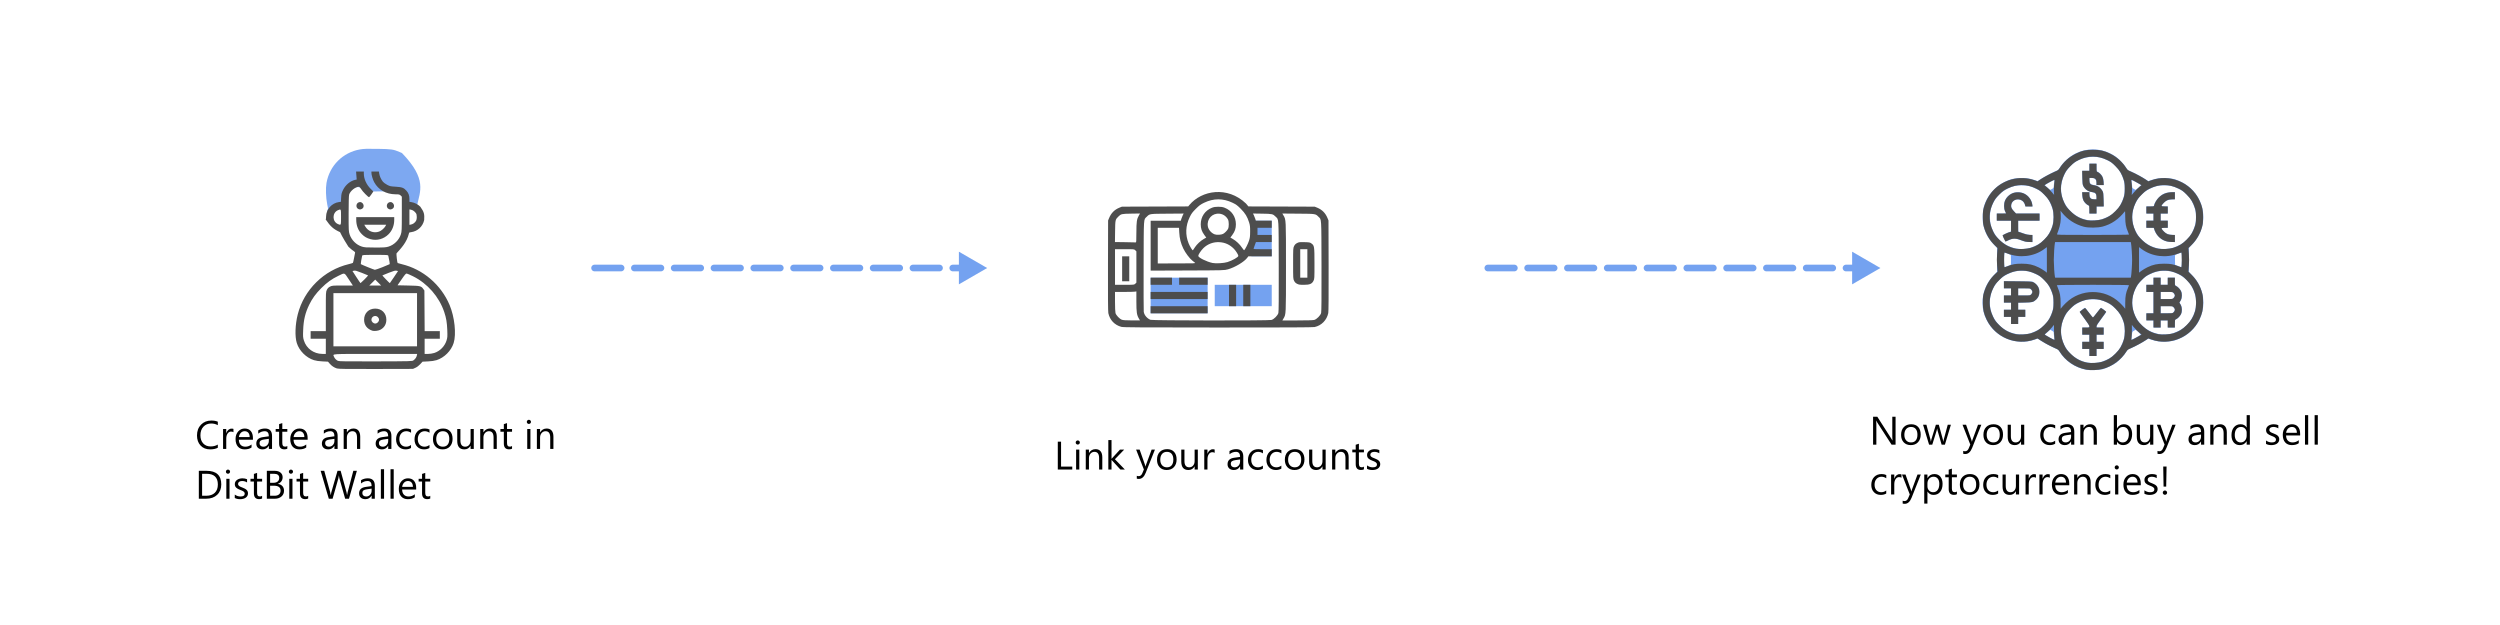 <?xml version="1.0" encoding="UTF-8" standalone="no"?>
<svg
   xmlns:dc="http://purl.org/dc/elements/1.1/"
   xmlns:cc="http://creativecommons.org/ns#"
   xmlns:rdf="http://www.w3.org/1999/02/22-rdf-syntax-ns#"
   xmlns:svg="http://www.w3.org/2000/svg"
   xmlns="http://www.w3.org/2000/svg"
   xmlns:sodipodi="http://sodipodi.sourceforge.net/DTD/sodipodi-0.dtd"
   xmlns:inkscape="http://www.inkscape.org/namespaces/inkscape"
   sodipodi:docname="img3.svg"
   inkscape:version="1.0 (4035a4fb49, 2020-05-01)"
   id="svg8"
   version="1.1"
   viewBox="0 0 264.583 66.146"
   height="250"
   width="1000">
  <defs
     id="defs2">
    <marker
       inkscape:isstock="true"
       style="overflow:visible"
       id="TriangleOutM"
       refX="0"
       refY="0"
       orient="auto"
       inkscape:stockid="TriangleOutM">
      <path
         transform="scale(0.4)"
         style="fill:#1666f0;fill-opacity:1;fill-rule:evenodd;stroke:#1666f0;stroke-width:1pt;stroke-opacity:1"
         d="M 5.77,0 -2.88,5 V -5 Z"
         id="path1160" />
    </marker>
    <marker
       inkscape:isstock="true"
       style="overflow:visible"
       id="Arrow2Lend"
       refX="0"
       refY="0"
       orient="auto"
       inkscape:stockid="Arrow2Lend">
      <path
         transform="matrix(-1.1,0,0,-1.1,-1.1,0)"
         d="M 8.719,4.034 -2.207,0.016 8.719,-4.002 c -1.745,2.372 -1.735,5.617 -6e-7,8.035 z"
         style="fill:#1666f0;fill-opacity:1;fill-rule:evenodd;stroke:#1666f0;stroke-width:0.625;stroke-linejoin:round;stroke-opacity:1"
         id="path1036" />
    </marker>
    <clipPath
       id="clipPath926"
       clipPathUnits="userSpaceOnUse">
      <path
         sodipodi:nodetypes="ssscsscccccccccsscsssssscsccsccsssccssssscsscccccccccccccccssscccccssscccccsscssscssscccccccccccccccccccccccccccccccccccccccccccccccccccccccsssscsssccccssssssssssscccccccccscccsscccsscccccccccsssscccccssssssssssssscssssssscsssssssssssssssscssscssssssssssss"
         id="path928"
         d="m -101.177,273.707 c -4.049,-1.09 -6.888,-4.097 -7.74,-8.195 -0.184,-0.885 -0.252,-10.281 -0.204,-28.178 l 0.072,-26.85 0.583,-1.423 c 1.213,-2.962 3.24,-5.011 6.097,-6.165 l 1.522,-0.615 19.699,-0.074 19.699,-0.074 0.701,-0.84 c 7.297,-8.747 22.65,-11.421 33.665,-0.84 l 0.701,0.84 0.701,0.84 19.699,0.074 19.699,0.074 1.522,0.615 c 2.858,1.154 4.885,3.203 6.097,6.165 l 0.583,1.423 0.072,26.85 c 0.048,17.897 -0.02,27.293 -0.204,28.178 -0.875,4.209 -4.04,7.435 -8.15,8.307 -1.014,0.215 -16.89,0.293 -57.415,0.28 -47.395,-0.015 -56.226,-0.075 -57.401,-0.391 z m 10.41,-4.949 c -1.242,-2.119 -1.48,-3.763 -1.48,-10.209 v -5.931 l -0.827,0.165 c -0.455,0.091 -3.312,0.165 -6.35,0.165 h -5.523 l 0.001,5.755 c 7.9e-4,3.335 0.123,6.191 0.29,6.793 0.374,1.346 2.431,3.499 3.81,3.988 0.76,0.269 2.423,0.378 5.898,0.386 l 4.84,0.012 z m 78.821,0.829 c 1.458,-0.402 3.685,-2.65 4.079,-4.117 0.212,-0.791 0.277,-8.73 0.226,-27.914 -0.079,-29.738 0.064,-27.427 -1.811,-29.302 -1.662,-1.662 -1.967,-1.732 -7.999,-1.826 l -5.505,-0.086 0.515,1.012 c 0.283,0.556 0.666,1.518 0.851,2.136 l 0.336,1.124 h 4.721 4.721 v 2.117 2.117 h -4.233 -4.233 v 2.117 2.117 h 4.233 4.233 v 2.117 2.117 h -4.696 -4.696 l -0.609,1.654 c -0.335,0.909 -0.676,1.862 -0.758,2.117 -0.139,0.431 0.23,0.463 5.305,0.463 h 5.455 v 2.117 2.117 h -6.962 -6.962 l -0.592,0.801 c -1.805,2.441 -7.317,5.75 -11.546,6.931 -2.1,0.586 -2.286,0.592 -24.011,0.673 l -21.894,0.082 v -14.827 -14.827 h 8.954 8.954 l 0.336,-1.124 c 0.185,-0.618 0.566,-1.576 0.847,-2.129 l 0.511,-1.004 -9.735,0.078 c -10.726,0.086 -10.386,0.035 -12.202,1.825 -1.905,1.878 -1.758,-0.418 -1.845,28.945 -0.043,14.552 -0.009,26.948 0.077,27.546 0.281,1.963 2.055,4.044 4.059,4.76 1.296,0.463 70.212,0.534 71.878,0.074 z m -71.834,-6.055 v -2.117 h 16.933 16.933 v 2.117 2.117 h -16.933 -16.933 z m 46.567,-8.467 v -6.35 h 2.117 2.117 v 6.35 6.35 h -2.117 -2.117 z m 8.467,0 v -6.35 h 2.117 2.117 v 6.35 6.35 h -2.117 -2.117 z m -55.033,0 v -2.117 h 16.933 16.933 v 2.117 2.117 h -16.933 -16.933 z m 0,-8.467 v -2.117 h 6.35 6.35 v 2.117 2.117 h -6.35 -6.35 z m 16.933,0 v -2.117 h 8.467 8.467 v 2.117 2.117 h -8.467 -8.467 z m 80.301,22.988 c 1.458,-0.402 3.685,-2.65 4.079,-4.117 0.212,-0.791 0.277,-8.73 0.226,-27.914 -0.079,-29.738 0.064,-27.427 -1.811,-29.302 -1.768,-1.768 -1.534,-1.732 -11.971,-1.819 l -9.477,-0.079 0.666,1.137 c 1.519,2.592 1.487,1.951 1.487,30.638 0,28.669 0.03,28.048 -1.48,30.626 l -0.659,1.124 8.941,-0.003 c 5.702,0 9.324,-0.107 9.999,-0.294 z M 3.257,248.121 C 2.395,247.686 1.916,247.207 1.481,246.345 c -0.583,-1.156 -0.595,-1.368 -0.595,-10.329 0,-8.961 0.012,-9.172 0.595,-10.329 0.433,-0.859 0.92,-1.347 1.786,-1.792 1.084,-0.557 1.476,-0.604 4.366,-0.529 2.855,0.074 3.265,0.146 4.066,0.718 1.808,1.29 1.875,1.715 1.882,11.943 0.006,8.956 -0.006,9.162 -0.59,10.319 -0.924,1.833 -2.23,2.371 -5.755,2.371 -2.376,0 -2.977,-0.09 -3.979,-0.595 z m 6.096,-12.105 v -8.467 H 7.236 5.119 v 8.467 8.467 h 2.117 2.117 z m -102.249,12.051 0.649,-0.649 v -9.284 -9.284 l -0.649,-0.649 c -0.649,-0.649 -0.65,-0.649 -6.35,-0.649 h -5.701 v 10.583 10.583 h 5.701 c 5.7,0 5.701,-1e-4 6.35,-0.649 z m -7.817,-8.876 v -7.408 h 2.117 2.117 v 7.408 7.408 h -2.117 -2.117 z m 43.229,-3.644 c -0.308,-0.251 -0.997,-0.802 -1.531,-1.224 -1.627,-1.284 -4.147,-4.657 -5.358,-7.171 -1.478,-3.069 -2.198,-5.911 -2.394,-9.459 l -0.158,-2.844 h -6.31 -6.31 v 10.583 10.583 l 11.311,-0.006 c 10.757,-0.006 11.284,-0.028 10.751,-0.463 z m 19.345,-0.329 c 2.986,-0.942 6.485,-2.937 6.48,-3.696 -0.004,-0.656 -1.446,-2.972 -2.574,-4.135 -2.421,-2.495 -5.206,-3.797 -8.577,-4.009 -3.608,-0.227 -7.092,1.058 -9.627,3.554 -1.428,1.405 -3.025,3.825 -3.03,4.59 -0.006,1.016 4.932,3.474 8.484,4.223 1.98,0.417 6.75,0.133 8.844,-0.528 z m -19.334,-8.801 c 1.241,-1.86 3.36,-3.837 5.301,-4.947 l 1.445,-0.827 -1.159,-1.574 c -1.524,-2.07 -2.117,-3.845 -2.117,-6.336 0,-4.464 2.539,-8.202 6.669,-9.817 1.154,-0.451 2.066,-0.595 3.771,-0.595 1.705,0 2.617,0.144 3.771,0.595 4.13,1.615 6.669,5.353 6.669,9.817 0,2.491 -0.593,4.267 -2.117,6.336 l -1.159,1.574 1.445,0.827 c 2.01,1.15 4.16,3.186 5.472,5.181 0.611,0.929 1.197,1.6 1.302,1.492 0.671,-0.686 2.205,-3.696 2.798,-5.488 0.606,-1.833 0.702,-2.578 0.718,-5.556 0.015,-2.9 -0.079,-3.751 -0.601,-5.424 -1.072,-3.432 -2.301,-5.449 -4.937,-8.102 -2.052,-2.065 -2.76,-2.588 -4.903,-3.622 -5.623,-2.713 -11.293,-2.713 -16.916,0 -2.136,1.03 -2.862,1.566 -4.927,3.631 -2.065,2.065 -2.6,2.791 -3.631,4.927 -2.467,5.113 -2.685,10.49 -0.633,15.572 0.774,1.916 2.311,4.378 2.547,4.081 0.093,-0.118 0.629,-0.902 1.191,-1.743 z m -34.773,-8.734 c 0,-6.424 0.239,-8.058 1.492,-10.196 l 0.671,-1.145 -5.248,0.086 c -5.753,0.095 -6.014,0.157 -7.715,1.833 -1.726,1.701 -1.758,1.856 -1.85,8.765 l -0.083,6.279 5.904,0.077 c 3.247,0.042 6.113,0.104 6.367,0.137 0.429,0.056 0.463,-0.373 0.463,-5.837 z m 51.489,0.792 c 0.988,-0.511 2.388,-1.91 2.966,-2.964 0.604,-1.102 0.595,-4.467 -0.015,-5.594 -1.073,-1.983 -2.902,-3.232 -5.059,-3.453 -4.292,-0.44 -7.585,3.086 -6.935,7.423 0.304,2.028 2.029,4.077 4.077,4.843 1.2,0.449 3.871,0.312 4.966,-0.254 z"
         style="fill:#010101;stroke-width:1" />
    </clipPath>
    <marker
       inkscape:stockid="TriangleOutM"
       orient="auto"
       refY="0"
       refX="0"
       id="TriangleOutM-5"
       style="overflow:visible"
       inkscape:isstock="true">
      <path
         id="path1160-3"
         d="M 5.77,0 -2.88,5 V -5 Z"
         style="fill:#1666f0;fill-opacity:1;fill-rule:evenodd;stroke:#1666f0;stroke-width:1pt;stroke-opacity:1"
         transform="scale(0.4)" />
    </marker>
    <marker
       inkscape:stockid="TriangleOutM"
       orient="auto"
       refY="0"
       refX="0"
       id="TriangleOutM-4"
       style="overflow:visible"
       inkscape:isstock="true">
      <path
         id="path1160-8"
         d="M 5.77,0 -2.88,5 V -5 Z"
         style="fill:#1666f0;fill-opacity:1;fill-rule:evenodd;stroke:#1666f0;stroke-width:1pt;stroke-opacity:1"
         transform="scale(0.4)" />
    </marker>
  </defs>
  <sodipodi:namedview
     inkscape:window-maximized="1"
     inkscape:window-y="-8"
     inkscape:window-x="1592"
     inkscape:window-height="1017"
     inkscape:window-width="1920"
     fit-margin-bottom="0"
     fit-margin-right="0"
     fit-margin-left="0"
     fit-margin-top="0"
     showgrid="false"
     inkscape:document-rotation="0"
     inkscape:current-layer="layer1"
     inkscape:document-units="mm"
     inkscape:cy="147.73598"
     inkscape:cx="562.85347"
     inkscape:zoom="0.6087978"
     inkscape:pageshadow="2"
     inkscape:pageopacity="0.0"
     borderopacity="1.0"
     bordercolor="#666666"
     pagecolor="#ffffff"
     id="base"
     showguides="true"
     inkscape:guide-bbox="true"
     units="px">
    <sodipodi:guide
       position="244.178,150.361"
       orientation="1,0"
       id="guide1333" />
    <sodipodi:guide
       position="647.22,146.084"
       orientation="1,0"
       id="guide1448" />
  </sodipodi:namedview>
  <g
     transform="translate(213.36,-388.886)"
     id="layer1"
     inkscape:groupmode="layer"
     inkscape:label="Layer 1">
    <g
       style="stroke-width:4.281;fill:#74a2f0;fill-opacity:1"
       id="g2217"
       transform="matrix(0.234,0,0,0.234,-137.067,313.867)">
      <path
         id="path2229"
         d="m -57.121,440.312 a 1.5,1.5 0 0 0 -1.5,1.5 1.5,1.5 0 0 0 1.5,1.5 h 12 a 1.5,1.5 0 0 0 1.5,-1.5 1.5,1.5 0 0 0 -1.5,-1.5 z m 18,0 a 1.5,1.5 0 0 0 -1.5,1.5 1.5,1.5 0 0 0 1.5,1.5 h 12 a 1.5,1.5 0 0 0 1.5,-1.5 1.5,1.5 0 0 0 -1.5,-1.5 z m 18,0 a 1.5,1.5 0 0 0 -1.5,1.5 1.5,1.5 0 0 0 1.5,1.5 h 12 a 1.5,1.5 0 0 0 1.5,-1.5 1.5,1.5 0 0 0 -1.5,-1.5 z m 18,0 a 1.5,1.5 0 0 0 -1.5,1.5 1.5,1.5 0 0 0 1.5,1.5 h 12 a 1.5,1.5 0 0 0 1.5,-1.5 1.5,1.5 0 0 0 -1.5,-1.5 z m 18,0 a 1.5,1.5 0 0 0 -1.5,1.5 1.5,1.5 0 0 0 1.5,1.5 h 12 a 1.5,1.5 0 0 0 1.5,-1.5 1.5,1.5 0 0 0 -1.5,-1.5 z m 18,0 a 1.5,1.5 0 0 0 -1.5,1.5 1.5,1.5 0 0 0 1.5,1.5 h 12 a 1.5,1.5 0 0 0 1.5,-1.5 1.5,1.5 0 0 0 -1.5,-1.5 z m 18,0 a 1.5,1.5 0 0 0 -1.5,1.5 1.5,1.5 0 0 0 1.5,1.5 h 12 a 1.5,1.5 0 0 0 1.5,-1.5 1.5,1.5 0 0 0 -1.5,-1.5 z m 18,0 a 1.5,1.5 0 0 0 -1.5,1.5 1.5,1.5 0 0 0 1.5,1.5 h 12 a 1.5,1.5 0 0 0 1.5,-1.5 1.5,1.5 0 0 0 -1.5,-1.5 z m 18,0 a 1.5,1.5 0 0 0 -1.5,1.5 1.5,1.5 0 0 0 1.5,1.5 h 12 a 1.5,1.5 0 0 0 1.5,-1.5 1.5,1.5 0 0 0 -1.5,-1.5 z m 18,0 a 1.5,1.5 0 0 0 -1.5,1.5 1.5,1.5 0 0 0 1.5,1.5 h 7.023 a 1.5,1.5 0 0 0 1.5,-1.5 1.5,1.5 0 0 0 -1.5,-1.5 z"
         style="color:#000000;font-style:normal;font-variant:normal;font-weight:normal;font-stretch:normal;font-size:medium;line-height:normal;font-family:sans-serif;font-variant-ligatures:normal;font-variant-position:normal;font-variant-caps:normal;font-variant-numeric:normal;font-variant-alternates:normal;font-variant-east-asian:normal;font-feature-settings:normal;font-variation-settings:normal;text-indent:0;text-align:start;text-decoration:none;text-decoration-line:none;text-decoration-style:solid;text-decoration-color:#000000;letter-spacing:normal;word-spacing:normal;text-transform:none;writing-mode:lr-tb;direction:ltr;text-orientation:mixed;dominant-baseline:auto;baseline-shift:baseline;text-anchor:start;white-space:normal;shape-padding:0;shape-margin:0;inline-size:0;clip-rule:nonzero;display:inline;overflow:visible;visibility:visible;isolation:auto;mix-blend-mode:normal;color-interpolation:sRGB;color-interpolation-filters:linearRGB;solid-color:#000000;solid-opacity:1;vector-effect:none;fill:#74a2f0;fill-opacity:1;fill-rule:nonzero;stroke:none;stroke-width:12.844;stroke-linecap:round;stroke-linejoin:miter;stroke-miterlimit:4;stroke-dasharray:51.377, 25.688;stroke-dashoffset:0;stroke-opacity:1;color-rendering:auto;image-rendering:auto;shape-rendering:auto;text-rendering:auto;enable-background:accumulate;stop-color:#000000;stop-opacity:1" />
      <g
         id="g2219"
         style="stroke-width:4.281;fill:#74a2f0;fill-opacity:1">
        <g
           style="opacity:1;stroke-width:4.281;fill:#74a2f0;fill-opacity:1"
           id="g2223">
          <path
             id="path2225"
             d="m 118.826,441.812 -10.38,6 v -12 z"
             style="color:#000000;font-style:normal;font-variant:normal;font-weight:normal;font-stretch:normal;font-size:medium;line-height:normal;font-family:sans-serif;font-variant-ligatures:normal;font-variant-position:normal;font-variant-caps:normal;font-variant-numeric:normal;font-variant-alternates:normal;font-variant-east-asian:normal;font-feature-settings:normal;font-variation-settings:normal;text-indent:0;text-align:start;text-decoration:none;text-decoration-line:none;text-decoration-style:solid;text-decoration-color:#000000;letter-spacing:normal;word-spacing:normal;text-transform:none;writing-mode:lr-tb;direction:ltr;text-orientation:mixed;dominant-baseline:auto;baseline-shift:baseline;text-anchor:start;white-space:normal;shape-padding:0;shape-margin:0;inline-size:0;clip-rule:nonzero;display:inline;overflow:visible;visibility:visible;isolation:auto;mix-blend-mode:normal;color-interpolation:sRGB;color-interpolation-filters:linearRGB;solid-color:#000000;solid-opacity:1;vector-effect:none;fill:#74a2f0;fill-opacity:1;fill-rule:evenodd;stroke:none;stroke-width:5.138pt;stroke-linecap:butt;stroke-linejoin:miter;stroke-miterlimit:4;stroke-dasharray:none;stroke-dashoffset:0;stroke-opacity:1;color-rendering:auto;image-rendering:auto;shape-rendering:auto;text-rendering:auto;enable-background:accumulate;stop-color:#000000;stop-opacity:1" />
          <path
             id="path2227"
             d="m 107.646,434.426 v 14.773 l 12.777,-7.387 -1.197,-0.693 z m 1.6,2.771 7.982,4.615 -7.982,4.613 z"
             style="color:#000000;font-style:normal;font-variant:normal;font-weight:normal;font-stretch:normal;font-size:medium;line-height:normal;font-family:sans-serif;font-variant-ligatures:normal;font-variant-position:normal;font-variant-caps:normal;font-variant-numeric:normal;font-variant-alternates:normal;font-variant-east-asian:normal;font-feature-settings:normal;font-variation-settings:normal;text-indent:0;text-align:start;text-decoration:none;text-decoration-line:none;text-decoration-style:solid;text-decoration-color:#000000;letter-spacing:normal;word-spacing:normal;text-transform:none;writing-mode:lr-tb;direction:ltr;text-orientation:mixed;dominant-baseline:auto;baseline-shift:baseline;text-anchor:start;white-space:normal;shape-padding:0;shape-margin:0;inline-size:0;clip-rule:nonzero;display:inline;overflow:visible;visibility:visible;isolation:auto;mix-blend-mode:normal;color-interpolation:sRGB;color-interpolation-filters:linearRGB;solid-color:#000000;solid-opacity:1;vector-effect:none;fill:#74a2f0;fill-opacity:1;fill-rule:evenodd;stroke:none;stroke-width:5.138pt;stroke-linecap:butt;stroke-linejoin:miter;stroke-miterlimit:4;stroke-dasharray:none;stroke-dashoffset:0;stroke-opacity:1;color-rendering:auto;image-rendering:auto;shape-rendering:auto;text-rendering:auto;enable-background:accumulate;stop-color:#000000;stop-opacity:1" />
        </g>
      </g>
    </g>
    <g
       style="stroke-width:5.252;fill:#4d4d4d;fill-opacity:1"
       transform="matrix(0.19,0,0,0.19,-180.974,372.826)"
       id="g978">
      <path
         style="fill:#74a2f0;fill-opacity:0.937;stroke-width:5.252"
         d="m 11.666,202.249 0.617,-1.499 -0.485,-2.469 c -0.747,-3.803 -0.914,-8.835 -0.391,-11.819 1.691,-9.657 9.089,-17.055 18.715,-18.716 1.991,-0.344 3.857,-0.403 9.747,-0.309 7.744,0.123 8.785,0.273 12.284,1.773 l 1.276,0.547 c 14.186,14.647 10.008,21.507 8.484,28.983 -0.832,4.08 -7.291,-4.322 -8.227,-5.115 -3.594,-2.605 -8.917,-2.519 -8.917,-2.519 l -7.256,0.08 -8.453,-2.478 -4.3,0.303 -1.699,6.359 c 0,0 -9.798,6.454 -11.395,6.881 z"
         id="path893" />
      <path
         id="path891"
         d="m 17.208,289.757 c -1.564,-0.494 -2.824,-1.33 -3.981,-2.643 l -1,-1.135 -3.043,-0.146 c -1.988,-0.096 -3.645,-0.337 -4.782,-0.697 -4.33,-1.371 -8.171,-5.214 -9.532,-9.535 -1.14,-3.622 -0.919,-10.247 0.534,-15.969 3.489,-13.742 14.595,-24.668 28.442,-27.981 1.152,-0.276 2.178,-0.594 2.281,-0.709 0.102,-0.114 0.392,-1.339 0.643,-2.721 0.251,-1.382 0.505,-2.696 0.564,-2.92 0.065,-0.245 -0.232,-0.606 -0.748,-0.911 -0.47,-0.278 -1.335,-0.948 -1.922,-1.489 l -1.067,-0.984 c -3.31,-5.14 -4.64,-8.082 -4.64,-8.082 -3.664,-1.639 -5.37,-3.202 -7.988,-7.048 0.111,-8e-4 0.206,-0.758 0.212,-1.682 0.026,-3.932 3.167,-7.472 7.109,-8.012 l 1.145,-0.157 0.135,-2.366 c 0.116,-2.035 0.27,-2.639 1.099,-4.317 1.366,-2.763 4.032,-4.967 6.707,-5.546 l 0.86,-0.186 -0.171,-2.228 -0.171,-2.228 h 2.156 2.156 v 1.135 c 0,2.921 1.433,6.13 3.776,8.458 l 1.533,1.523 -1.077,1.586 c -0.592,0.872 -1.187,1.586 -1.322,1.586 -0.502,0 -3.6,-3.169 -4.365,-4.465 -0.437,-0.74 -0.981,-1.347 -1.21,-1.35 -1.949,-0.025 -4.951,2.367 -5.514,4.392 -0.18,0.648 -0.286,4.615 -0.287,10.745 -10e-4,9.151 0.031,9.816 0.552,11.405 1.04,3.168 3.703,5.823 6.816,6.795 1.461,0.456 2.439,0.525 7.447,0.525 5.008,0 5.986,-0.069 7.447,-0.525 3.127,-0.976 5.869,-3.718 6.845,-6.845 0.483,-1.548 0.525,-2.45 0.525,-11.323 v -9.641 l -0.649,-0.649 c -0.582,-0.582 -0.878,-0.651 -2.844,-0.665 -5.281,-0.037 -9.585,-2.483 -11.91,-6.769 -0.775,-1.428 -1.53,-3.985 -1.53,-5.178 v -0.738 h 2.087 2.087 l 0.187,1.249 c 0.21,1.402 1.099,3.309 2.094,4.49 0.364,0.433 1.398,1.179 2.297,1.659 1.483,0.79 1.921,0.888 4.71,1.052 3.578,0.21 4.586,0.589 6.078,2.284 1.171,1.33 1.627,2.643 1.627,4.679 v 1.461 l 1.126,0.169 c 1.704,0.255 3.733,1.305 4.951,2.56 2.115,3.006 2.349,4.092 2.145,7.406 -0.769,3.586 -3.646,6.274 -7.23,6.757 -1.052,0.142 -1.257,0.261 -1.257,0.732 -1.218,5.033 -4.418,8.259 -6.916,11.085 -0.183,0.178 0.369,5.228 0.615,5.38 0.13,0.08 1.16,0.367 2.289,0.636 11.811,2.821 21.859,11.398 26.651,22.749 2.8,6.633 3.822,16.218 2.258,21.186 -1.361,4.321 -5.202,8.164 -9.532,9.535 -1.134,0.359 -2.794,0.602 -4.771,0.697 l -3.032,0.146 -1.262,1.381 c -0.763,0.835 -1.813,1.63 -2.657,2.011 l -1.394,0.63 -20.637,0.052 c -16.455,0.041 -20.861,-0.019 -21.742,-0.297 z m 42.675,-4.534 c 1.018,-0.76 1.654,-1.686 1.852,-2.696 l 0.168,-0.86 H 38.587 c -25.463,0 -23.649,-0.118 -23.034,1.504 0.375,0.99 1.257,1.922 2.231,2.358 0.646,0.289 4.575,0.344 21.081,0.297 20.032,-0.058 20.297,-0.065 21.018,-0.604 z M 11.037,277.435 V 273.201 H 6.804 2.57 v -2.117 -2.117 h 4.233 4.233 v -10.924 c 0,-10.803 0.007,-10.937 0.595,-12.105 0.435,-0.862 0.913,-1.341 1.776,-1.776 1.117,-0.563 1.493,-0.595 6.946,-0.595 h 5.766 l -2.294,-3.444 c -2.621,-3.935 -2.071,-3.747 -5.778,-1.968 -3.711,1.781 -6.365,3.69 -9.533,6.858 -3.085,3.085 -5.051,5.789 -6.74,9.269 -2.208,4.551 -3.135,8.434 -3.355,14.053 -0.141,3.593 -0.1,4.184 0.403,5.821 1.378,4.485 5.478,7.471 10.295,7.499 l 1.918,0.011 z m 60.363,3.709 c 3.193,-0.996 5.882,-3.725 6.884,-6.986 0.503,-1.637 0.544,-2.228 0.403,-5.821 -0.164,-4.188 -0.579,-6.658 -1.669,-9.926 -2.851,-8.554 -9.347,-16.008 -17.432,-20.002 -1.602,-0.791 -3.171,-1.472 -3.488,-1.513 -0.47,-0.061 -0.995,0.534 -2.854,3.233 l -2.277,3.307 6.03,0.132 c 6.67,0.146 7.141,0.255 8.324,1.914 l 0.616,0.864 0.074,11.311 0.074,11.311 h 4.225 4.225 v 2.117 2.117 h -4.233 -4.233 v 4.233 4.233 h 1.824 c 1.078,0 2.512,-0.215 3.506,-0.525 z m -9.563,-18.525 V 247.801 H 38.554 15.27 v 14.817 14.817 h 23.283 23.283 z m -24.873,6.118 c -2.965,-0.971 -4.611,-3.155 -4.611,-6.118 0,-3.637 2.561,-6.198 6.2,-6.198 3.638,0 6.2,2.561 6.2,6.198 0,2.522 -1.175,4.465 -3.389,5.603 -1.141,0.587 -3.381,0.849 -4.4,0.515 z m 3.056,-4.651 c 0.409,-0.409 0.649,-0.952 0.649,-1.467 0,-0.516 -0.24,-1.058 -0.649,-1.467 -1.312,-1.312 -3.584,-0.382 -3.584,1.467 0,1.088 1.029,2.117 2.117,2.117 0.516,0 1.058,-0.24 1.467,-0.649 z m 0.184,-22.168 -1.651,-1.651 -1.651,1.651 -1.651,1.651 h 3.302 3.302 z m -7.612,-1.781 c 1.153,-1.16 2.043,-2.153 1.978,-2.207 -0.065,-0.054 -1.666,-0.71 -3.558,-1.458 -2.767,-1.094 -3.606,-1.322 -4.289,-1.167 l -0.849,0.193 2.172,3.372 c 1.195,1.855 2.235,3.373 2.311,3.373 0.076,7.9e-4 1.082,-0.948 2.235,-2.107 z m 16.411,-1.265 2.254,-3.373 -0.862,-0.189 c -0.692,-0.152 -1.539,0.078 -4.301,1.168 -1.892,0.746 -3.493,1.4 -3.558,1.454 -0.103,0.085 3.96,4.315 4.144,4.315 0.038,0 1.083,-1.518 2.323,-3.373 z m -6.417,-5.517 c 2.075,-0.815 3.864,-1.568 3.977,-1.673 0.17,-0.159 -0.122,-2.04 -0.721,-4.65 -0.118,-0.513 -0.338,-0.529 -7.288,-0.529 -6.948,0 -7.171,0.016 -7.294,0.529 -0.37,1.543 -0.855,4.507 -0.754,4.608 0.258,0.258 7.418,3.155 7.847,3.175 0.254,0.012 2.159,-0.645 4.233,-1.46 z M 19.504,205.468 c 0,-4.671 0.036,-4.587 -1.675,-3.872 -3.292,1.376 -3.329,6.309 -0.058,7.734 1.76,0.767 1.733,0.827 1.733,-3.861 z m 40.465,3.486 c 1.297,-0.957 1.736,-1.84 1.736,-3.486 0,-1.152 -0.14,-1.736 -0.546,-2.279 -0.76,-1.018 -1.686,-1.654 -2.696,-1.852 l -0.86,-0.168 v 4.299 4.299 l 0.86,-0.168 c 0.473,-0.093 1.15,-0.383 1.505,-0.645 z m -23.994,8.805 c -2.043,-0.55 -3.423,-1.335 -4.844,-2.756 -2.089,-2.089 -3.16,-4.833 -3.16,-8.093 v -1.442 h 10.583 10.583 v 1.532 c 0,3.126 -1.122,5.966 -3.165,8.008 -2.677,2.677 -6.435,3.711 -9.998,2.751 z m 4.729,-4.233 c 1.245,-0.439 2.949,-1.918 3.568,-3.098 l 0.382,-0.728 h -6.099 -6.099 l 0.398,0.728 c 1.597,2.918 4.788,4.177 7.85,3.098 z m -11.59,-12.606 c -1.461,-0.707 -1.333,-3.028 0.202,-3.664 2.356,-0.976 3.986,2.622 1.667,3.679 -0.783,0.357 -1.105,0.354 -1.869,-0.016 z m 16.933,0 c -1.461,-0.707 -1.333,-3.028 0.202,-3.664 2.356,-0.976 3.986,2.622 1.667,3.679 -0.783,0.357 -1.105,0.354 -1.869,-0.016 z"
         style="fill:#4d4d4d;fill-opacity:1;stroke-width:5.252"
         sodipodi:nodetypes="sscssssssssssccccscssscccccsscssssscssscsscsssscccsssssscsccsccsssssscsscssssscsssssccccccccscsscsssssssccssssssscsscccccccccccssscccccccccsssssssssssscccccccsssscscsscssssssssssssssssssssssccccsssscccssssscccssssssssssss" />
    </g>
    <g
       style="font-style:normal;font-variant:normal;font-weight:normal;font-stretch:normal;font-size:12.7px;line-height:1.25;font-family:Ebrima;-inkscape-font-specification:'Ebrima, Normal';font-variant-ligatures:normal;font-variant-caps:normal;font-variant-numeric:normal;font-variant-east-asian:normal;letter-spacing:0px;word-spacing:0px;stroke:none;stroke-width:0.302;stroke-miterlimit:4;stroke-dasharray:none;stroke-opacity:1"
       id="text1476"
       aria-label="Create an account in  DistBit Wallet"
       transform="matrix(0.332,0,0,0.332,-159.485,272.675)">
      <path
         id="path1641"
         d="m -92.842,492.764 q -0.986,0.521 -2.456,0.521 -1.898,0 -3.039,-1.222 -1.141,-1.222 -1.141,-3.206 0,-2.133 1.284,-3.448 1.284,-1.315 3.256,-1.315 1.265,0 2.096,0.366 v 1.11 q -0.955,-0.533 -2.108,-0.533 -1.532,0 -2.487,1.023 -0.949,1.023 -0.949,2.735 0,1.625 0.887,2.592 0.893,0.961 2.338,0.961 1.339,0 2.319,-0.595 z"
         style="stroke:none;stroke-width:0.302;stroke-miterlimit:4;stroke-dasharray:none;stroke-opacity:1" />
      <path
         id="path1643"
         d="m -87.856,487.815 q -0.267,-0.205 -0.769,-0.205 -0.651,0 -1.091,0.614 -0.434,0.614 -0.434,1.674 v 3.237 h -1.017 v -6.35 h 1.017 v 1.308 h 0.025 q 0.217,-0.67 0.664,-1.042 0.446,-0.378 0.998,-0.378 0.397,0 0.608,0.087 z"
         style="stroke:none;stroke-width:0.302;stroke-miterlimit:4;stroke-dasharray:none;stroke-opacity:1" />
      <path
         id="path1645"
         d="m -81.649,490.215 h -4.483 q 0.025,1.06 0.571,1.637 0.546,0.577 1.501,0.577 1.073,0 1.972,-0.707 v 0.955 q -0.837,0.608 -2.214,0.608 -1.346,0 -2.115,-0.862 -0.769,-0.868 -0.769,-2.437 0,-1.482 0.837,-2.412 0.843,-0.936 2.09,-0.936 1.246,0 1.929,0.806 0.682,0.806 0.682,2.239 z m -1.042,-0.862 q -0.006,-0.881 -0.428,-1.37 -0.415,-0.49 -1.16,-0.49 -0.719,0 -1.222,0.515 -0.502,0.515 -0.62,1.346 z"
         style="stroke:none;stroke-width:0.302;stroke-miterlimit:4;stroke-dasharray:none;stroke-opacity:1" />
      <path
         id="path1647"
         d="m -75.559,493.136 h -1.017 v -0.992 h -0.025 q -0.664,1.141 -1.953,1.141 -0.949,0 -1.488,-0.502 -0.533,-0.502 -0.533,-1.333 0,-1.78 2.096,-2.071 l 1.904,-0.267 q 0,-1.619 -1.308,-1.619 -1.147,0 -2.071,0.781 v -1.042 q 0.936,-0.595 2.158,-0.595 2.239,0 2.239,2.369 z m -1.017,-3.212 -1.532,0.211 q -0.707,0.099 -1.067,0.353 -0.36,0.248 -0.36,0.887 0,0.465 0.329,0.763 0.335,0.291 0.887,0.291 0.757,0 1.246,-0.527 0.496,-0.533 0.496,-1.346 z"
         style="stroke:none;stroke-width:0.302;stroke-miterlimit:4;stroke-dasharray:none;stroke-opacity:1" />
      <path
         id="path1649"
         d="m -70.685,493.074 q -0.36,0.198 -0.949,0.198 -1.668,0 -1.668,-1.86 v -3.758 h -1.091 v -0.868 h 1.091 v -1.55 l 1.017,-0.329 v 1.879 h 1.6 v 0.868 h -1.6 v 3.578 q 0,0.639 0.217,0.912 0.217,0.273 0.719,0.273 0.384,0 0.664,-0.211 z"
         style="stroke:none;stroke-width:0.302;stroke-miterlimit:4;stroke-dasharray:none;stroke-opacity:1" />
      <path
         id="path1651"
         d="m -64.211,490.215 h -4.483 q 0.025,1.06 0.571,1.637 0.546,0.577 1.501,0.577 1.073,0 1.972,-0.707 v 0.955 q -0.837,0.608 -2.214,0.608 -1.346,0 -2.115,-0.862 -0.769,-0.868 -0.769,-2.437 0,-1.482 0.837,-2.412 0.843,-0.936 2.09,-0.936 1.246,0 1.929,0.806 0.682,0.806 0.682,2.239 z m -1.042,-0.862 q -0.006,-0.881 -0.428,-1.37 -0.415,-0.49 -1.16,-0.49 -0.719,0 -1.222,0.515 -0.502,0.515 -0.62,1.346 z"
         style="stroke:none;stroke-width:0.302;stroke-miterlimit:4;stroke-dasharray:none;stroke-opacity:1" />
      <path
         id="path1653"
         d="m -54.649,493.136 h -1.017 v -0.992 h -0.025 q -0.664,1.141 -1.953,1.141 -0.949,0 -1.488,-0.502 -0.533,-0.502 -0.533,-1.333 0,-1.78 2.096,-2.071 l 1.904,-0.267 q 0,-1.619 -1.308,-1.619 -1.147,0 -2.071,0.781 v -1.042 q 0.936,-0.595 2.158,-0.595 2.239,0 2.239,2.369 z m -1.017,-3.212 -1.532,0.211 q -0.707,0.099 -1.067,0.353 -0.36,0.248 -0.36,0.887 0,0.465 0.329,0.763 0.335,0.291 0.887,0.291 0.757,0 1.246,-0.527 0.496,-0.533 0.496,-1.346 z"
         style="stroke:none;stroke-width:0.302;stroke-miterlimit:4;stroke-dasharray:none;stroke-opacity:1" />
      <path
         id="path1655"
         d="m -47.449,493.136 h -1.017 v -3.621 q 0,-2.022 -1.476,-2.022 -0.763,0 -1.265,0.577 -0.496,0.571 -0.496,1.445 v 3.621 h -1.017 v -6.35 h 1.017 v 1.054 h 0.025 q 0.719,-1.203 2.084,-1.203 1.042,0 1.594,0.676 0.552,0.67 0.552,1.941 z"
         style="stroke:none;stroke-width:0.302;stroke-miterlimit:4;stroke-dasharray:none;stroke-opacity:1" />
      <path
         id="path1657"
         d="m -37.509,493.136 h -1.017 v -0.992 h -0.025 q -0.664,1.141 -1.953,1.141 -0.949,0 -1.488,-0.502 -0.533,-0.502 -0.533,-1.333 0,-1.78 2.096,-2.071 l 1.904,-0.267 q 0,-1.619 -1.308,-1.619 -1.147,0 -2.071,0.781 v -1.042 q 0.936,-0.595 2.158,-0.595 2.239,0 2.239,2.369 z m -1.017,-3.212 -1.532,0.211 q -0.707,0.099 -1.067,0.353 -0.36,0.248 -0.36,0.887 0,0.465 0.329,0.763 0.335,0.291 0.887,0.291 0.757,0 1.246,-0.527 0.496,-0.533 0.496,-1.346 z"
         style="stroke:none;stroke-width:0.302;stroke-miterlimit:4;stroke-dasharray:none;stroke-opacity:1" />
      <path
         id="path1659"
         d="m -31.252,492.844 q -0.732,0.44 -1.736,0.44 -1.358,0 -2.195,-0.881 -0.831,-0.887 -0.831,-2.294 0,-1.569 0.899,-2.518 0.899,-0.955 2.4,-0.955 0.837,0 1.476,0.31 v 1.042 q -0.707,-0.496 -1.513,-0.496 -0.974,0 -1.6,0.701 -0.62,0.695 -0.62,1.829 0,1.116 0.583,1.761 0.589,0.645 1.575,0.645 0.831,0 1.563,-0.552 z"
         style="stroke:none;stroke-width:0.302;stroke-miterlimit:4;stroke-dasharray:none;stroke-opacity:1" />
      <path
         id="path1661"
         d="m -25.373,492.844 q -0.732,0.44 -1.736,0.44 -1.358,0 -2.195,-0.881 -0.831,-0.887 -0.831,-2.294 0,-1.569 0.899,-2.518 0.899,-0.955 2.4,-0.955 0.837,0 1.476,0.31 v 1.042 q -0.707,-0.496 -1.513,-0.496 -0.974,0 -1.6,0.701 -0.62,0.695 -0.62,1.829 0,1.116 0.583,1.761 0.589,0.645 1.575,0.645 0.831,0 1.563,-0.552 z"
         style="stroke:none;stroke-width:0.302;stroke-miterlimit:4;stroke-dasharray:none;stroke-opacity:1" />
      <path
         id="path1663"
         d="m -21.169,493.285 q -1.408,0 -2.251,-0.887 -0.837,-0.893 -0.837,-2.363 0,-1.6 0.874,-2.499 0.874,-0.899 2.363,-0.899 1.42,0 2.214,0.874 0.8,0.874 0.8,2.425 0,1.519 -0.862,2.437 -0.856,0.912 -2.301,0.912 z m 0.074,-5.792 q -0.98,0 -1.55,0.67 -0.571,0.664 -0.571,1.836 0,1.129 0.577,1.78 0.577,0.651 1.544,0.651 0.986,0 1.513,-0.639 0.533,-0.639 0.533,-1.817 0,-1.191 -0.533,-1.836 -0.527,-0.645 -1.513,-0.645 z"
         style="stroke:none;stroke-width:0.302;stroke-miterlimit:4;stroke-dasharray:none;stroke-opacity:1" />
      <path
         id="path1665"
         d="m -11.247,493.136 h -1.017 v -1.005 h -0.025 q -0.633,1.153 -1.96,1.153 -2.27,0 -2.27,-2.704 v -3.795 h 1.011 v 3.634 q 0,2.009 1.538,2.009 0.744,0 1.222,-0.546 0.484,-0.552 0.484,-1.439 v -3.659 h 1.017 z"
         style="stroke:none;stroke-width:0.302;stroke-miterlimit:4;stroke-dasharray:none;stroke-opacity:1" />
      <path
         id="path1667"
         d="m -3.917,493.136 h -1.017 v -3.621 q 0,-2.022 -1.476,-2.022 -0.763,0 -1.265,0.577 -0.496,0.571 -0.496,1.445 v 3.621 h -1.017 v -6.35 h 1.017 v 1.054 h 0.025 q 0.719,-1.203 2.084,-1.203 1.042,0 1.594,0.676 0.552,0.67 0.552,1.941 z"
         style="stroke:none;stroke-width:0.302;stroke-miterlimit:4;stroke-dasharray:none;stroke-opacity:1" />
      <path
         id="path1669"
         d="m 0.951,493.074 q -0.36,0.198 -0.949,0.198 -1.668,0 -1.668,-1.86 v -3.758 h -1.091 v -0.868 h 1.091 v -1.55 l 1.017,-0.329 v 1.879 h 1.6 v 0.868 h -1.6 v 3.578 q 0,0.639 0.217,0.912 0.217,0.273 0.719,0.273 0.384,0 0.664,-0.211 z"
         style="stroke:none;stroke-width:0.302;stroke-miterlimit:4;stroke-dasharray:none;stroke-opacity:1" />
      <path
         id="path1671"
         d="m 6.315,485.174 q -0.273,0 -0.465,-0.186 -0.192,-0.186 -0.192,-0.471 0,-0.285 0.192,-0.471 0.192,-0.192 0.465,-0.192 0.279,0 0.471,0.192 0.198,0.186 0.198,0.471 0,0.273 -0.198,0.465 -0.192,0.192 -0.471,0.192 z m 0.496,7.962 H 5.794 v -6.35 h 1.017 z"
         style="stroke:none;stroke-width:0.302;stroke-miterlimit:4;stroke-dasharray:none;stroke-opacity:1" />
      <path
         id="path1673"
         d="m 14.141,493.136 h -1.017 v -3.621 q 0,-2.022 -1.476,-2.022 -0.763,0 -1.265,0.577 -0.496,0.571 -0.496,1.445 v 3.621 H 8.87 v -6.35 h 1.017 v 1.054 h 0.025 q 0.719,-1.203 2.084,-1.203 1.042,0 1.594,0.676 0.552,0.67 0.552,1.941 z"
         style="stroke:none;stroke-width:0.302;stroke-miterlimit:4;stroke-dasharray:none;stroke-opacity:1" />
      <path
         id="path1675"
         d="m -98.894,509.011 v -8.892 h 2.456 q 4.7,0 4.7,4.335 0,2.059 -1.308,3.311 -1.302,1.246 -3.491,1.246 z m 1.042,-7.95 v 7.007 h 1.327 q 1.749,0 2.722,-0.936 0.974,-0.936 0.974,-2.654 0,-3.417 -3.634,-3.417 z"
         style="stroke:none;stroke-width:0.302;stroke-miterlimit:4;stroke-dasharray:none;stroke-opacity:1" />
      <path
         id="path1677"
         d="m -89.605,501.049 q -0.273,0 -0.465,-0.186 -0.192,-0.186 -0.192,-0.471 0,-0.285 0.192,-0.471 0.192,-0.192 0.465,-0.192 0.279,0 0.471,0.192 0.198,0.186 0.198,0.471 0,0.273 -0.198,0.465 -0.192,0.192 -0.471,0.192 z m 0.496,7.962 h -1.017 v -6.35 h 1.017 z"
         style="stroke:none;stroke-width:0.302;stroke-miterlimit:4;stroke-dasharray:none;stroke-opacity:1" />
      <path
         id="path1679"
         d="m -87.434,508.781 v -1.091 q 0.831,0.614 1.829,0.614 1.339,0 1.339,-0.893 0,-0.254 -0.118,-0.428 -0.112,-0.18 -0.31,-0.316 -0.192,-0.136 -0.459,-0.242 -0.26,-0.112 -0.564,-0.229 -0.422,-0.167 -0.744,-0.335 -0.316,-0.174 -0.533,-0.384 -0.211,-0.217 -0.322,-0.49 -0.105,-0.273 -0.105,-0.639 0,-0.446 0.205,-0.788 0.205,-0.347 0.546,-0.577 0.341,-0.236 0.775,-0.353 0.44,-0.118 0.905,-0.118 0.825,0 1.476,0.285 v 1.029 q -0.701,-0.459 -1.612,-0.459 -0.285,0 -0.515,0.068 -0.229,0.062 -0.397,0.18 -0.161,0.118 -0.254,0.285 -0.087,0.161 -0.087,0.36 0,0.248 0.087,0.415 0.093,0.167 0.267,0.298 0.174,0.13 0.422,0.236 0.248,0.105 0.564,0.229 0.422,0.161 0.757,0.335 0.335,0.167 0.571,0.384 0.236,0.211 0.36,0.49 0.13,0.279 0.13,0.664 0,0.471 -0.211,0.819 -0.205,0.347 -0.552,0.577 -0.347,0.229 -0.8,0.341 -0.453,0.112 -0.949,0.112 -0.98,0 -1.699,-0.378 z"
         style="stroke:none;stroke-width:0.302;stroke-miterlimit:4;stroke-dasharray:none;stroke-opacity:1" />
      <path
         id="path1681"
         d="m -78.722,508.949 q -0.36,0.198 -0.949,0.198 -1.668,0 -1.668,-1.86 v -3.758 h -1.091 v -0.868 h 1.091 v -1.55 l 1.017,-0.329 v 1.879 h 1.6 v 0.868 h -1.6 v 3.578 q 0,0.639 0.217,0.912 0.217,0.273 0.719,0.273 0.384,0 0.664,-0.211 z"
         style="stroke:none;stroke-width:0.302;stroke-miterlimit:4;stroke-dasharray:none;stroke-opacity:1" />
      <path
         id="path1683"
         d="m -77.215,509.011 v -8.892 h 2.53 q 1.153,0 1.829,0.564 0.676,0.564 0.676,1.47 0,0.757 -0.409,1.315 -0.409,0.558 -1.129,0.794 v 0.025 q 0.899,0.105 1.439,0.682 0.54,0.571 0.54,1.488 0,1.141 -0.819,1.848 -0.819,0.707 -2.065,0.707 z m 1.042,-7.95 v 2.871 h 1.067 q 0.856,0 1.346,-0.409 0.49,-0.415 0.49,-1.166 0,-1.296 -1.705,-1.296 z m 0,3.808 v 3.2 h 1.414 q 0.918,0 1.42,-0.434 0.508,-0.434 0.508,-1.191 0,-1.575 -2.146,-1.575 z"
         style="stroke:none;stroke-width:0.302;stroke-miterlimit:4;stroke-dasharray:none;stroke-opacity:1" />
      <path
         id="path1685"
         d="m -69.538,501.049 q -0.273,0 -0.465,-0.186 -0.192,-0.186 -0.192,-0.471 0,-0.285 0.192,-0.471 0.192,-0.192 0.465,-0.192 0.279,0 0.471,0.192 0.198,0.186 0.198,0.471 0,0.273 -0.198,0.465 -0.192,0.192 -0.471,0.192 z m 0.496,7.962 h -1.017 v -6.35 h 1.017 z"
         style="stroke:none;stroke-width:0.302;stroke-miterlimit:4;stroke-dasharray:none;stroke-opacity:1" />
      <path
         id="path1687"
         d="m -64.037,508.949 q -0.36,0.198 -0.949,0.198 -1.668,0 -1.668,-1.86 v -3.758 h -1.091 v -0.868 h 1.091 v -1.55 l 1.017,-0.329 v 1.879 h 1.6 v 0.868 h -1.6 v 3.578 q 0,0.639 0.217,0.912 0.217,0.273 0.719,0.273 0.384,0 0.664,-0.211 z"
         style="stroke:none;stroke-width:0.302;stroke-miterlimit:4;stroke-dasharray:none;stroke-opacity:1" />
      <path
         id="path1689"
         d="m -48.516,500.118 -2.511,8.892 h -1.222 l -1.829,-6.499 q -0.118,-0.415 -0.143,-0.905 h -0.025 q -0.037,0.459 -0.161,0.893 l -1.842,6.511 h -1.209 l -2.604,-8.892 h 1.147 l 1.891,6.821 q 0.118,0.428 0.149,0.893 h 0.031 q 0.031,-0.329 0.192,-0.893 l 1.966,-6.821 h 0.998 l 1.885,6.871 q 0.099,0.353 0.149,0.831 h 0.025 q 0.025,-0.322 0.167,-0.856 l 1.817,-6.846 z"
         style="stroke:none;stroke-width:0.302;stroke-miterlimit:4;stroke-dasharray:none;stroke-opacity:1" />
      <path
         id="path1691"
         d="m -42.792,509.011 h -1.017 v -0.992 h -0.025 q -0.664,1.141 -1.953,1.141 -0.949,0 -1.488,-0.502 -0.533,-0.502 -0.533,-1.333 0,-1.78 2.096,-2.071 l 1.904,-0.267 q 0,-1.619 -1.308,-1.619 -1.147,0 -2.071,0.781 v -1.042 q 0.936,-0.595 2.158,-0.595 2.239,0 2.239,2.369 z m -1.017,-3.212 -1.532,0.211 q -0.707,0.099 -1.067,0.353 -0.36,0.248 -0.36,0.887 0,0.465 0.329,0.763 0.335,0.291 0.887,0.291 0.757,0 1.246,-0.527 0.496,-0.533 0.496,-1.346 z"
         style="stroke:none;stroke-width:0.302;stroke-miterlimit:4;stroke-dasharray:none;stroke-opacity:1" />
      <path
         id="path1693"
         d="m -39.847,509.011 h -1.017 v -9.401 h 1.017 z"
         style="stroke:none;stroke-width:0.302;stroke-miterlimit:4;stroke-dasharray:none;stroke-opacity:1" />
      <path
         id="path1695"
         d="m -36.771,509.011 h -1.017 v -9.401 h 1.017 z"
         style="stroke:none;stroke-width:0.302;stroke-miterlimit:4;stroke-dasharray:none;stroke-opacity:1" />
      <path
         id="path1697"
         d="m -29.609,506.09 h -4.483 q 0.025,1.06 0.571,1.637 0.546,0.577 1.501,0.577 1.073,0 1.972,-0.707 v 0.955 q -0.837,0.608 -2.214,0.608 -1.346,0 -2.115,-0.862 -0.769,-0.868 -0.769,-2.437 0,-1.482 0.837,-2.412 0.843,-0.936 2.09,-0.936 1.246,0 1.929,0.806 0.682,0.806 0.682,2.239 z m -1.042,-0.862 q -0.006,-0.881 -0.428,-1.37 -0.415,-0.49 -1.16,-0.49 -0.719,0 -1.222,0.515 -0.502,0.515 -0.62,1.346 z"
         style="stroke:none;stroke-width:0.302;stroke-miterlimit:4;stroke-dasharray:none;stroke-opacity:1" />
      <path
         id="path1699"
         d="m -25.119,508.949 q -0.36,0.198 -0.949,0.198 -1.668,0 -1.668,-1.86 v -3.758 h -1.091 v -0.868 h 1.091 v -1.55 l 1.017,-0.329 v 1.879 h 1.6 v 0.868 h -1.6 v 3.578 q 0,0.639 0.217,0.912 0.217,0.273 0.719,0.273 0.384,0 0.664,-0.211 z"
         style="stroke:none;stroke-width:0.302;stroke-miterlimit:4;stroke-dasharray:none;stroke-opacity:1" />
    </g>
    <rect
       ry="0"
       y="418.274"
       x="-91.585"
       height="3.77"
       width="6.032"
       id="rect930"
       style="font-variation-settings:'wdth' 100, 'wght' 400;fill:#74a2f0;fill-opacity:1;stroke-width:0.15;stroke-linecap:round;stroke-linejoin:round" />
    <rect
       y="419.028"
       x="-84.8"
       height="2.262"
       width="6.032"
       id="rect932"
       style="font-variation-settings:'wdth' 100, 'wght' 400;fill:#74a2f0;fill-opacity:1;stroke-width:0.15;stroke-linecap:round;stroke-linejoin:round" />
    <rect
       y="412.242"
       x="-80.925"
       height="3.77"
       width="2.158"
       id="rect934"
       style="font-variation-settings:'wdth' 100, 'wght' 400;fill:#74a2f0;fill-opacity:1;stroke-width:0.15;stroke-linecap:round;stroke-linejoin:round" />
    <path
       style="fill:#4d4d4d;fill-opacity:1;stroke-width:1"
       d="m -94.684,423.479 c -0.721,-0.194 -1.227,-0.73 -1.379,-1.46 -0.033,-0.158 -0.045,-1.831 -0.036,-5.019 l 0.013,-4.782 0.104,-0.253 c 0.216,-0.527 0.577,-0.892 1.086,-1.098 l 0.271,-0.109 3.508,-0.013 3.508,-0.013 0.125,-0.15 c 1.3,-1.558 4.034,-2.034 5.996,-0.15 l 0.125,0.15 0.125,0.15 3.508,0.013 3.508,0.013 0.271,0.109 c 0.509,0.206 0.87,0.57 1.086,1.098 l 0.104,0.253 0.013,4.782 c 0.009,3.188 -0.004,4.861 -0.036,5.019 -0.156,0.75 -0.72,1.324 -1.451,1.479 -0.181,0.038 -3.008,0.052 -10.226,0.05 -8.441,-0.003 -10.014,-0.013 -10.223,-0.07 z m 1.854,-0.881 c -0.221,-0.377 -0.264,-0.67 -0.264,-1.818 v -1.056 l -0.147,0.029 c -0.081,0.016 -0.59,0.029 -1.131,0.029 h -0.984 l 1.78e-4,1.025 c 1.51e-4,0.594 0.022,1.103 0.052,1.21 0.067,0.24 0.433,0.623 0.679,0.71 0.135,0.048 0.432,0.067 1.05,0.069 l 0.862,0.002 z m 14.038,0.148 c 0.26,-0.072 0.656,-0.472 0.726,-0.733 0.038,-0.141 0.049,-1.555 0.04,-4.971 -0.014,-5.296 0.011,-4.885 -0.323,-5.219 -0.296,-0.296 -0.35,-0.308 -1.425,-0.325 l -0.981,-0.015 0.092,0.18 c 0.05,0.099 0.119,0.27 0.152,0.38 l 0.06,0.2 h 0.841 0.841 v 0.377 0.377 h -0.754 -0.754 v 0.377 0.377 h 0.754 0.754 v 0.377 0.377 h -0.836 -0.836 l -0.108,0.295 c -0.06,0.162 -0.12,0.332 -0.135,0.377 -0.025,0.077 0.041,0.083 0.945,0.083 h 0.972 v 0.377 0.377 h -1.24 -1.24 l -0.106,0.143 c -0.321,0.435 -1.303,1.024 -2.056,1.234 -0.374,0.104 -0.407,0.105 -4.276,0.12 l -3.899,0.015 v -2.641 -2.641 h 1.595 1.595 l 0.06,-0.2 c 0.033,-0.11 0.101,-0.281 0.151,-0.379 l 0.091,-0.179 -1.734,0.014 c -1.91,0.015 -1.85,0.006 -2.173,0.325 -0.339,0.334 -0.313,-0.074 -0.329,5.155 -0.008,2.592 -0.002,4.8 0.014,4.906 0.05,0.35 0.366,0.72 0.723,0.848 0.231,0.082 12.505,0.095 12.802,0.013 z m -12.794,-1.078 v -0.377 h 3.016 3.016 v 0.377 0.377 h -3.016 -3.016 z m 8.294,-1.508 v -1.131 h 0.377 0.377 v 1.131 1.131 h -0.377 -0.377 z m 1.508,0 v -1.131 h 0.377 0.377 v 1.131 1.131 h -0.377 -0.377 z m -9.802,0 v -0.377 h 3.016 3.016 v 0.377 0.377 h -3.016 -3.016 z m 0,-1.508 v -0.377 h 1.131 1.131 v 0.377 0.377 h -1.131 -1.131 z m 3.016,0 v -0.377 h 1.508 1.508 v 0.377 0.377 h -1.508 -1.508 z m 14.302,4.094 c 0.26,-0.072 0.656,-0.472 0.726,-0.733 0.038,-0.141 0.049,-1.555 0.04,-4.971 -0.014,-5.296 0.011,-4.885 -0.323,-5.219 -0.315,-0.315 -0.273,-0.309 -2.132,-0.324 l -1.688,-0.014 0.119,0.203 c 0.27,0.462 0.265,0.348 0.265,5.457 0,5.106 0.005,4.995 -0.264,5.454 l -0.117,0.2 1.592,-3.5e-4 c 1.016,-1.8e-4 1.661,-0.019 1.781,-0.052 z m -1.816,-3.823 c -0.154,-0.077 -0.239,-0.163 -0.316,-0.316 -0.104,-0.206 -0.106,-0.244 -0.106,-1.84 0,-1.596 0.002,-1.634 0.106,-1.84 0.077,-0.153 0.164,-0.24 0.318,-0.319 0.193,-0.099 0.263,-0.108 0.778,-0.094 0.508,0.013 0.581,0.026 0.724,0.128 0.322,0.23 0.334,0.305 0.335,2.127 0.001,1.595 -0.001,1.632 -0.105,1.838 -0.165,0.326 -0.397,0.422 -1.025,0.422 -0.423,0 -0.53,-0.016 -0.709,-0.106 z m 1.086,-2.156 v -1.508 h -0.377 -0.377 v 1.508 1.508 h 0.377 0.377 z m -18.211,2.146 0.116,-0.116 v -1.654 -1.654 l -0.116,-0.116 c -0.116,-0.116 -0.116,-0.116 -1.131,-0.116 h -1.015 v 1.885 1.885 h 1.015 c 1.015,0 1.015,-2e-5 1.131,-0.116 z m -1.392,-1.581 v -1.319 h 0.377 0.377 v 1.319 1.319 h -0.377 -0.377 z m 7.699,-0.649 c -0.055,-0.045 -0.178,-0.143 -0.273,-0.218 -0.29,-0.229 -0.739,-0.829 -0.954,-1.277 -0.263,-0.547 -0.391,-1.053 -0.426,-1.685 l -0.028,-0.507 h -1.124 -1.124 v 1.885 1.885 l 2.015,-0.001 c 1.916,-10e-4 2.01,-0.005 1.915,-0.083 z m 3.445,-0.059 c 0.532,-0.168 1.155,-0.523 1.154,-0.658 -7.13e-4,-0.117 -0.257,-0.529 -0.458,-0.736 -0.431,-0.444 -0.927,-0.676 -1.528,-0.714 -0.643,-0.041 -1.263,0.189 -1.715,0.633 -0.254,0.25 -0.539,0.681 -0.54,0.817 -0.001,0.181 0.878,0.619 1.511,0.752 0.353,0.074 1.202,0.024 1.575,-0.094 z m -3.443,-1.567 c 0.221,-0.331 0.598,-0.683 0.944,-0.881 l 0.257,-0.147 -0.206,-0.28 c -0.271,-0.369 -0.377,-0.685 -0.377,-1.128 0,-0.795 0.452,-1.461 1.188,-1.748 0.205,-0.08 0.368,-0.106 0.672,-0.106 0.304,0 0.466,0.026 0.672,0.106 0.736,0.288 1.188,0.953 1.188,1.748 0,0.444 -0.106,0.76 -0.377,1.128 l -0.206,0.28 0.257,0.147 c 0.358,0.205 0.741,0.567 0.975,0.923 0.109,0.165 0.213,0.285 0.232,0.266 0.119,-0.122 0.393,-0.658 0.498,-0.977 0.108,-0.326 0.125,-0.459 0.128,-0.99 0.003,-0.516 -0.014,-0.668 -0.107,-0.966 -0.191,-0.611 -0.41,-0.971 -0.879,-1.443 -0.365,-0.368 -0.492,-0.461 -0.873,-0.645 -1.001,-0.483 -2.011,-0.483 -3.013,0 -0.38,0.184 -0.51,0.279 -0.878,0.647 -0.368,0.368 -0.463,0.497 -0.647,0.878 -0.439,0.911 -0.478,1.868 -0.113,2.773 0.138,0.341 0.412,0.78 0.454,0.727 0.017,-0.021 0.112,-0.161 0.212,-0.31 z m -6.193,-1.556 c 0,-1.144 0.043,-1.435 0.266,-1.816 l 0.119,-0.204 -0.935,0.015 c -1.025,0.017 -1.071,0.028 -1.374,0.327 -0.307,0.303 -0.313,0.331 -0.33,1.561 l -0.015,1.118 1.052,0.014 c 0.578,0.007 1.089,0.018 1.134,0.025 0.076,0.01 0.082,-0.067 0.082,-1.04 z m 9.17,0.141 c 0.176,-0.091 0.425,-0.34 0.528,-0.528 0.108,-0.196 0.106,-0.796 -0.003,-0.996 -0.191,-0.353 -0.517,-0.576 -0.901,-0.615 -0.764,-0.078 -1.351,0.55 -1.235,1.322 0.054,0.361 0.361,0.726 0.726,0.862 0.214,0.08 0.689,0.056 0.884,-0.045 z"
       id="path885"
       sodipodi:nodetypes="ssscsscccccccccsscsssssscsccsccsssccssssscsscccccccccccccccssscccccssscccccsscssscssscccccccccccccccccccccccccccccccccccccccccccccccccccccccsssscsssccccssssssssssscccccccccscccsscccsscccccccccsssscccccssssssssssssscssssssscsssssssssssssssscssscssssssssssss" />
    <g
       style="font-style:normal;font-variant:normal;font-weight:normal;font-stretch:normal;font-size:12.7px;line-height:1.25;font-family:Ebrima;-inkscape-font-specification:'Ebrima, Normal';font-variant-ligatures:normal;font-variant-caps:normal;font-variant-numeric:normal;font-variant-east-asian:normal;letter-spacing:0px;word-spacing:0px;stroke:none;stroke-width:0.302;stroke-miterlimit:4;stroke-dasharray:none;stroke-opacity:1"
       id="text1476-7"
       aria-label="Link your accounts"
       transform="matrix(0.332,0,0,0.332,-142.452,272.675)">
      <path
         id="path1702"
         d="m 128.233,499.712 h -4.614 v -8.892 h 1.042 v 7.95 h 3.572 z"
         style="stroke:none;stroke-width:0.302;stroke-miterlimit:4;stroke-dasharray:none;stroke-opacity:1" />
      <path
         id="path1704"
         d="m 129.982,491.75 q -0.273,0 -0.465,-0.186 -0.192,-0.186 -0.192,-0.471 0,-0.285 0.192,-0.471 0.192,-0.192 0.465,-0.192 0.279,0 0.471,0.192 0.198,0.186 0.198,0.471 0,0.273 -0.198,0.465 -0.192,0.192 -0.471,0.192 z m 0.496,7.962 h -1.017 v -6.35 h 1.017 z"
         style="stroke:none;stroke-width:0.302;stroke-miterlimit:4;stroke-dasharray:none;stroke-opacity:1" />
      <path
         id="path1706"
         d="m 137.807,499.712 h -1.017 v -3.621 q 0,-2.022 -1.476,-2.022 -0.763,0 -1.265,0.577 -0.496,0.571 -0.496,1.445 v 3.621 h -1.017 v -6.35 h 1.017 v 1.054 h 0.025 q 0.719,-1.203 2.084,-1.203 1.042,0 1.594,0.676 0.552,0.67 0.552,1.941 z"
         style="stroke:none;stroke-width:0.302;stroke-miterlimit:4;stroke-dasharray:none;stroke-opacity:1" />
      <path
         id="path1708"
         d="m 145.001,499.712 h -1.426 l -2.803,-3.051 h -0.025 v 3.051 h -1.017 v -9.401 h 1.017 v 5.959 h 0.025 l 2.667,-2.908 h 1.333 l -2.946,3.063 z"
         style="stroke:none;stroke-width:0.302;stroke-miterlimit:4;stroke-dasharray:none;stroke-opacity:1" />
      <path
         id="path1710"
         d="m 154.582,493.362 -2.921,7.367 q -0.781,1.972 -2.195,1.972 -0.397,0 -0.664,-0.081 V 501.709 q 0.329,0.112 0.602,0.112 0.769,0 1.153,-0.918 l 0.508,-1.203 -2.48,-6.338 h 1.129 l 1.718,4.887 q 0.031,0.093 0.13,0.484 h 0.037 q 0.031,-0.149 0.124,-0.471 l 1.805,-4.899 z"
         style="stroke:none;stroke-width:0.302;stroke-miterlimit:4;stroke-dasharray:none;stroke-opacity:1" />
      <path
         id="path1712"
         d="m 158.333,499.861 q -1.408,0 -2.251,-0.887 -0.837,-0.893 -0.837,-2.363 0,-1.6 0.874,-2.499 0.874,-0.899 2.363,-0.899 1.42,0 2.214,0.874 0.8,0.874 0.8,2.425 0,1.519 -0.862,2.437 -0.856,0.912 -2.301,0.912 z m 0.074,-5.792 q -0.98,0 -1.55,0.67 -0.571,0.664 -0.571,1.836 0,1.129 0.577,1.78 0.577,0.651 1.544,0.651 0.986,0 1.513,-0.639 0.533,-0.639 0.533,-1.817 0,-1.191 -0.533,-1.836 -0.527,-0.645 -1.513,-0.645 z"
         style="stroke:none;stroke-width:0.302;stroke-miterlimit:4;stroke-dasharray:none;stroke-opacity:1" />
      <path
         id="path1714"
         d="m 168.255,499.712 h -1.017 v -1.005 h -0.025 q -0.633,1.153 -1.96,1.153 -2.27,0 -2.27,-2.704 v -3.795 h 1.011 v 3.634 q 0,2.009 1.538,2.009 0.744,0 1.222,-0.546 0.484,-0.552 0.484,-1.439 v -3.659 h 1.017 z"
         style="stroke:none;stroke-width:0.302;stroke-miterlimit:4;stroke-dasharray:none;stroke-opacity:1" />
      <path
         id="path1716"
         d="m 173.625,494.392 q -0.267,-0.205 -0.769,-0.205 -0.651,0 -1.091,0.614 -0.434,0.614 -0.434,1.674 v 3.237 h -1.017 v -6.35 h 1.017 v 1.308 h 0.025 q 0.217,-0.67 0.664,-1.042 0.446,-0.378 0.998,-0.378 0.397,0 0.608,0.087 z"
         style="stroke:none;stroke-width:0.302;stroke-miterlimit:4;stroke-dasharray:none;stroke-opacity:1" />
      <path
         id="path1718"
         d="m 182.747,499.712 h -1.017 v -0.992 h -0.025 q -0.664,1.141 -1.953,1.141 -0.949,0 -1.488,-0.502 -0.533,-0.502 -0.533,-1.333 0,-1.78 2.096,-2.071 l 1.904,-0.267 q 0,-1.619 -1.308,-1.619 -1.147,0 -2.071,0.781 v -1.042 q 0.936,-0.595 2.158,-0.595 2.239,0 2.239,2.369 z m -1.017,-3.212 -1.532,0.211 q -0.707,0.099 -1.067,0.353 -0.36,0.248 -0.36,0.887 0,0.465 0.329,0.763 0.335,0.291 0.887,0.291 0.757,0 1.246,-0.527 0.496,-0.533 0.496,-1.346 z"
         style="stroke:none;stroke-width:0.302;stroke-miterlimit:4;stroke-dasharray:none;stroke-opacity:1" />
      <path
         id="path1720"
         d="m 189.004,499.421 q -0.732,0.44 -1.736,0.44 -1.358,0 -2.195,-0.881 -0.831,-0.887 -0.831,-2.294 0,-1.569 0.899,-2.518 0.899,-0.955 2.4,-0.955 0.837,0 1.476,0.31 v 1.042 q -0.707,-0.496 -1.513,-0.496 -0.974,0 -1.6,0.701 -0.62,0.695 -0.62,1.829 0,1.116 0.583,1.761 0.589,0.645 1.575,0.645 0.831,0 1.563,-0.552 z"
         style="stroke:none;stroke-width:0.302;stroke-miterlimit:4;stroke-dasharray:none;stroke-opacity:1" />
      <path
         id="path1722"
         d="m 194.883,499.421 q -0.732,0.44 -1.736,0.44 -1.358,0 -2.195,-0.881 -0.831,-0.887 -0.831,-2.294 0,-1.569 0.899,-2.518 0.899,-0.955 2.4,-0.955 0.837,0 1.476,0.31 v 1.042 q -0.707,-0.496 -1.513,-0.496 -0.974,0 -1.6,0.701 -0.62,0.695 -0.62,1.829 0,1.116 0.583,1.761 0.589,0.645 1.575,0.645 0.831,0 1.563,-0.552 z"
         style="stroke:none;stroke-width:0.302;stroke-miterlimit:4;stroke-dasharray:none;stroke-opacity:1" />
      <path
         id="path1724"
         d="m 199.087,499.861 q -1.408,0 -2.251,-0.887 -0.837,-0.893 -0.837,-2.363 0,-1.6 0.874,-2.499 0.874,-0.899 2.363,-0.899 1.42,0 2.214,0.874 0.8,0.874 0.8,2.425 0,1.519 -0.862,2.437 -0.856,0.912 -2.301,0.912 z m 0.074,-5.792 q -0.98,0 -1.55,0.67 -0.571,0.664 -0.571,1.836 0,1.129 0.577,1.78 0.577,0.651 1.544,0.651 0.986,0 1.513,-0.639 0.533,-0.639 0.533,-1.817 0,-1.191 -0.533,-1.836 -0.527,-0.645 -1.513,-0.645 z"
         style="stroke:none;stroke-width:0.302;stroke-miterlimit:4;stroke-dasharray:none;stroke-opacity:1" />
      <path
         id="path1726"
         d="m 209.009,499.712 h -1.017 v -1.005 h -0.025 q -0.633,1.153 -1.96,1.153 -2.27,0 -2.27,-2.704 v -3.795 h 1.011 v 3.634 q 0,2.009 1.538,2.009 0.744,0 1.222,-0.546 0.484,-0.552 0.484,-1.439 v -3.659 h 1.017 z"
         style="stroke:none;stroke-width:0.302;stroke-miterlimit:4;stroke-dasharray:none;stroke-opacity:1" />
      <path
         id="path1728"
         d="m 216.339,499.712 h -1.017 v -3.621 q 0,-2.022 -1.476,-2.022 -0.763,0 -1.265,0.577 -0.496,0.571 -0.496,1.445 v 3.621 h -1.017 v -6.35 h 1.017 v 1.054 h 0.025 q 0.719,-1.203 2.084,-1.203 1.042,0 1.594,0.676 0.552,0.67 0.552,1.941 z"
         style="stroke:none;stroke-width:0.302;stroke-miterlimit:4;stroke-dasharray:none;stroke-opacity:1" />
      <path
         id="path1730"
         d="m 221.207,499.65 q -0.36,0.198 -0.949,0.198 -1.668,0 -1.668,-1.86 v -3.758 h -1.091 v -0.868 h 1.091 v -1.55 l 1.017,-0.329 v 1.879 h 1.6 v 0.868 h -1.6 v 3.578 q 0,0.639 0.217,0.912 0.217,0.273 0.719,0.273 0.384,0 0.664,-0.211 z"
         style="stroke:none;stroke-width:0.302;stroke-miterlimit:4;stroke-dasharray:none;stroke-opacity:1" />
      <path
         id="path1732"
         d="m 222.193,499.483 v -1.091 q 0.831,0.614 1.829,0.614 1.339,0 1.339,-0.893 0,-0.254 -0.118,-0.428 -0.112,-0.18 -0.31,-0.316 -0.192,-0.136 -0.459,-0.242 -0.26,-0.112 -0.564,-0.229 -0.422,-0.167 -0.744,-0.335 -0.316,-0.174 -0.533,-0.384 -0.211,-0.217 -0.322,-0.49 -0.105,-0.273 -0.105,-0.639 0,-0.446 0.205,-0.788 0.205,-0.347 0.546,-0.577 0.341,-0.236 0.775,-0.353 0.44,-0.118 0.905,-0.118 0.825,0 1.476,0.285 v 1.029 q -0.701,-0.459 -1.612,-0.459 -0.285,0 -0.515,0.068 -0.229,0.062 -0.397,0.18 -0.161,0.118 -0.254,0.285 -0.087,0.161 -0.087,0.36 0,0.248 0.087,0.415 0.093,0.167 0.267,0.298 0.174,0.13 0.422,0.236 0.248,0.105 0.564,0.229 0.422,0.161 0.757,0.335 0.335,0.167 0.571,0.384 0.236,0.211 0.36,0.49 0.13,0.279 0.13,0.664 0,0.471 -0.211,0.819 -0.205,0.347 -0.552,0.577 -0.347,0.229 -0.8,0.341 -0.453,0.112 -0.949,0.112 -0.98,0 -1.699,-0.378 z"
         style="stroke:none;stroke-width:0.302;stroke-miterlimit:4;stroke-dasharray:none;stroke-opacity:1" />
    </g>
    <path
       style="fill:#74a2f0;fill-opacity:1;stroke-width:1"
       d="m 7.343,428.005 c -1.138,-0.244 -2.149,-0.941 -2.713,-1.869 -0.092,-0.152 -0.195,-0.277 -0.227,-0.277 -0.105,0 -1.362,-0.644 -1.742,-0.893 l -0.37,-0.242 -0.36,0.118 c -0.549,0.18 -0.949,0.232 -1.56,0.203 -2.477,-0.119 -4.316,-2.459 -3.846,-4.895 0.154,-0.801 0.519,-1.504 1.088,-2.098 l 0.377,-0.394 v -1.271 -1.271 l -0.377,-0.394 c -0.591,-0.617 -0.975,-1.383 -1.109,-2.214 -0.078,-0.482 -0.034,-1.317 0.092,-1.752 0.329,-1.135 1.145,-2.108 2.194,-2.617 0.612,-0.297 0.918,-0.375 1.583,-0.408 0.612,-0.03 1.008,0.021 1.557,0.202 l 0.36,0.118 0.402,-0.262 c 0.393,-0.256 1.604,-0.873 1.714,-0.873 0.031,-1e-5 0.13,-0.123 0.222,-0.274 0.091,-0.15 0.295,-0.414 0.453,-0.586 1.434,-1.565 3.755,-1.808 5.495,-0.574 0.357,0.253 0.859,0.79 1.082,1.157 0.092,0.152 0.193,0.277 0.224,0.277 0.11,8e-5 1.321,0.617 1.714,0.873 l 0.402,0.262 0.36,-0.118 c 0.553,-0.182 0.948,-0.232 1.559,-0.201 0.669,0.035 0.975,0.113 1.581,0.407 2.529,1.226 3.124,4.552 1.178,6.583 l -0.377,0.394 v 1.271 1.271 l 0.377,0.394 c 1.244,1.298 1.509,3.187 0.674,4.8 -0.372,0.719 -1.068,1.399 -1.805,1.763 -0.594,0.293 -0.985,0.396 -1.628,0.428 -0.611,0.031 -1.008,-0.021 -1.56,-0.202 l -0.36,-0.118 -0.37,0.242 c -0.38,0.249 -1.636,0.893 -1.742,0.893 -0.032,0 -0.134,0.123 -0.225,0.274 -0.216,0.355 -0.663,0.842 -1.032,1.121 -0.348,0.264 -1.021,0.59 -1.447,0.702 -0.417,0.109 -1.434,0.136 -1.838,0.05 z m 1.626,-0.802 c 0.155,-0.04 0.481,-0.169 0.724,-0.288 0.361,-0.177 0.512,-0.287 0.832,-0.607 0.319,-0.319 0.43,-0.471 0.607,-0.832 0.292,-0.594 0.376,-0.942 0.376,-1.549 0,-0.57 -0.082,-0.938 -0.324,-1.45 -0.427,-0.903 -1.244,-1.573 -2.238,-1.831 -0.406,-0.106 -1.193,-0.106 -1.602,-8.9e-4 -1.104,0.284 -1.992,1.087 -2.374,2.146 -0.633,1.756 0.284,3.677 2.064,4.327 0.56,0.204 1.334,0.238 1.935,0.086 z m -1.202,-1.014 v -0.377 H 7.39 7.014 v -0.377 -0.377 H 7.39 7.767 V 424.681 424.304 H 7.39 7.014 v -0.377 -0.377 h 0.377 c 0.372,0 0.377,-0.002 0.377,-0.119 0,-0.079 -0.17,-0.345 -0.496,-0.778 -0.273,-0.362 -0.507,-0.687 -0.521,-0.721 -0.02,-0.052 0.29,-0.327 0.526,-0.467 0.029,-0.017 0.223,0.204 0.448,0.508 0.218,0.296 0.408,0.538 0.421,0.538 0.013,0 0.202,-0.242 0.421,-0.538 0.225,-0.304 0.419,-0.525 0.448,-0.508 0.236,0.14 0.546,0.415 0.526,0.467 -0.013,0.035 -0.247,0.359 -0.521,0.721 -0.327,0.434 -0.496,0.699 -0.496,0.778 0,0.118 0.005,0.119 0.377,0.119 h 0.377 v 0.377 0.377 H 8.898 8.521 v 0.377 0.377 h 0.377 0.377 v 0.377 0.377 H 8.898 8.521 v 0.377 0.377 H 8.144 7.767 Z M 4.045,424.588 c -0.026,-0.137 -0.048,-0.326 -0.048,-0.42 -3.562e-4,-0.149 -0.024,-0.184 -0.189,-0.278 l -0.189,-0.108 -0.282,0.248 c -0.155,0.136 -0.282,0.254 -0.282,0.261 0,0.045 0.995,0.589 1.024,0.56 0.007,-0.007 -0.008,-0.126 -0.034,-0.263 z m 9.14,-0.26 c 0.03,-0.036 -0.045,-0.132 -0.236,-0.3 l -0.28,-0.247 -0.183,0.105 c -0.18,0.103 -0.184,0.112 -0.213,0.438 -0.016,0.183 -0.043,0.383 -0.061,0.445 -0.029,0.106 -3.56e-4,0.097 0.449,-0.138 0.264,-0.138 0.5,-0.275 0.524,-0.304 z M 1.43,424.186 c 0.155,-0.039 0.481,-0.169 0.724,-0.288 0.361,-0.177 0.512,-0.287 0.832,-0.607 0.319,-0.319 0.43,-0.471 0.607,-0.832 0.293,-0.597 0.377,-0.942 0.375,-1.549 -0.002,-0.609 -0.087,-0.962 -0.375,-1.549 -0.177,-0.361 -0.288,-0.512 -0.607,-0.832 -0.319,-0.319 -0.471,-0.43 -0.832,-0.607 -0.594,-0.292 -0.942,-0.376 -1.549,-0.376 -0.607,0 -0.954,0.085 -1.55,0.377 -0.749,0.368 -1.328,1.027 -1.625,1.849 -0.719,1.994 0.572,4.15 2.682,4.48 0.355,0.056 0.951,0.025 1.318,-0.068 z m -1.955,-1.39 v -0.377 H -0.902 -1.279 v -0.377 -0.377 h 0.377 0.377 v -0.377 -0.377 H -0.902 -1.279 v -0.377 -0.377 h 0.377 0.377 v -0.377 -0.377 H -0.902 -1.279 v -0.379 -0.379 l 1.5,0.014 1.5,0.014 0.231,0.143 c 0.143,0.088 0.285,0.23 0.373,0.373 0.126,0.204 0.143,0.272 0.143,0.591 0,0.319 -0.016,0.387 -0.143,0.591 -0.088,0.143 -0.23,0.285 -0.373,0.373 -0.227,0.141 -0.24,0.143 -0.976,0.158 l -0.746,0.015 v 0.374 0.374 H 0.606 0.982 v 0.377 0.377 H 0.606 0.229 v 0.377 0.377 h -0.377 -0.377 z m 2.124,-2.776 c 0.076,-0.076 0.138,-0.183 0.138,-0.239 0,-0.056 -0.062,-0.163 -0.138,-0.239 L 1.461,419.404 H 0.845 0.229 v 0.377 0.377 H 0.845 1.461 Z m 14.909,4.167 c 0.155,-0.039 0.483,-0.172 0.728,-0.294 0.719,-0.359 1.27,-0.97 1.591,-1.764 0.644,-1.595 -0.1,-3.497 -1.659,-4.24 -0.545,-0.26 -0.902,-0.342 -1.484,-0.34 -0.609,0.002 -0.962,0.087 -1.55,0.376 -0.352,0.173 -0.518,0.292 -0.805,0.577 -1.958,1.943 -0.956,5.196 1.767,5.734 0.387,0.076 1.001,0.055 1.414,-0.049 z m -1.955,-1.014 v -0.377 h -0.377 -0.377 v -0.377 -0.377 h 0.377 0.377 v -1.131 -1.131 h -0.377 -0.377 v -0.377 -0.377 h 0.377 0.377 v -0.377 -0.377 h 0.377 0.377 v 0.377 0.377 h 0.377 0.377 v -0.377 -0.377 h 0.377 0.377 v 0.399 c 0,0.393 0.002,0.4 0.136,0.47 0.2,0.104 0.431,0.351 0.529,0.567 0.154,0.339 0.091,0.871 -0.133,1.118 -0.07,0.077 -0.07,0.091 0,0.168 0.224,0.247 0.287,0.779 0.133,1.118 -0.098,0.216 -0.329,0.463 -0.529,0.567 -0.134,0.069 -0.136,0.077 -0.136,0.47 v 0.399 h -0.377 -0.377 v -0.377 -0.377 h -0.377 -0.377 v 0.377 0.377 H 14.929 14.552 Z m 2.124,-1.269 c 0.076,-0.076 0.138,-0.183 0.138,-0.239 0,-0.056 -0.062,-0.163 -0.138,-0.239 l -0.138,-0.138 h -0.616 -0.616 v 0.377 0.377 h 0.616 0.616 z m 0,-1.508 c 0.076,-0.076 0.138,-0.183 0.138,-0.239 0,-0.056 -0.062,-0.163 -0.138,-0.239 l -0.138,-0.138 h -0.616 -0.616 v 0.377 0.377 h 0.616 0.616 z m -17.282,-3.46 c 0.075,-0.026 0.083,-0.085 0.071,-0.552 l -0.013,-0.523 -0.338,-0.131 -0.338,-0.131 -0.033,0.394 c -0.018,0.217 -0.018,0.571 -4.63e-5,0.788 l 0.033,0.394 0.267,-0.105 c 0.147,-0.058 0.305,-0.118 0.351,-0.134 z M 17.564,416.454 c 0.002,-0.158 -0.009,-0.414 -0.025,-0.569 l -0.029,-0.282 -0.265,0.104 c -0.146,0.057 -0.303,0.117 -0.349,0.133 -0.075,0.026 -0.083,0.085 -0.071,0.552 l 0.013,0.523 0.33,0.127 0.33,0.127 0.031,-0.214 c 0.017,-0.118 0.033,-0.343 0.035,-0.501 z M 1.437,415.138 c 0.152,-0.038 0.474,-0.167 0.717,-0.286 0.361,-0.177 0.512,-0.287 0.832,-0.607 0.319,-0.319 0.43,-0.471 0.607,-0.832 0.288,-0.587 0.374,-0.94 0.375,-1.549 0.002,-0.606 -0.082,-0.951 -0.375,-1.549 -0.177,-0.361 -0.288,-0.512 -0.607,-0.832 -0.319,-0.319 -0.471,-0.43 -0.832,-0.607 -0.594,-0.292 -0.942,-0.376 -1.549,-0.376 -0.586,0 -0.947,0.084 -1.484,0.345 -0.894,0.434 -1.537,1.228 -1.799,2.218 -0.108,0.41 -0.108,1.193 3.562e-4,1.602 0.486,1.836 2.304,2.929 4.114,2.472 z m -0.784,-0.78 c -0.769,-0.277 -0.917,-0.28 -1.456,-0.037 -0.166,0.075 -0.307,0.131 -0.312,0.124 -0.036,-0.041 -0.304,-0.606 -0.304,-0.64 0,-0.051 0.706,-0.386 0.815,-0.386 0.071,0 0.08,-0.065 0.08,-0.589 v -0.589 H -1.279 -2.033 v -0.377 -0.377 h 0.496 0.496 l -0.103,-0.2 c -0.156,-0.305 -0.172,-0.785 -0.038,-1.141 0.372,-0.986 1.708,-1.243 2.474,-0.476 0.253,0.253 0.445,0.651 0.445,0.924 v 0.14 l -0.365,-5.4e-4 -0.365,-5.3e-4 -0.094,-0.246 c -0.257,-0.669 -1.194,-0.661 -1.396,0.011 -0.073,0.244 0.012,0.479 0.278,0.763 l 0.212,0.226 H 1.248 2.49 v 0.377 0.377 H 1.359 0.229 v 0.589 c 0,0.478 0.013,0.589 0.067,0.589 0.037,0 0.229,0.065 0.428,0.144 0.22,0.088 0.488,0.155 0.687,0.172 l 0.326,0.027 v 0.37 0.37 l -0.342,-7.1e-4 C 1.134,414.502 0.959,414.468 0.653,414.358 Z m 15.855,0.782 c 0.155,-0.04 0.481,-0.169 0.724,-0.288 0.361,-0.177 0.512,-0.287 0.832,-0.607 0.319,-0.319 0.43,-0.471 0.607,-0.832 0.292,-0.594 0.376,-0.942 0.376,-1.549 0,-0.607 -0.085,-0.954 -0.376,-1.549 -0.177,-0.361 -0.288,-0.512 -0.607,-0.832 -0.319,-0.319 -0.471,-0.43 -0.832,-0.607 -0.587,-0.288 -0.94,-0.374 -1.549,-0.375 -0.607,-0.002 -0.951,0.082 -1.55,0.376 -0.748,0.367 -1.328,1.027 -1.623,1.845 -0.632,1.753 0.283,3.683 2.052,4.327 0.572,0.208 1.34,0.244 1.946,0.089 z m -0.673,-0.73 c -0.344,-0.124 -0.526,-0.245 -0.784,-0.52 -0.218,-0.233 -0.451,-0.652 -0.451,-0.813 -3.56e-4,-0.072 -0.051,-0.082 -0.401,-0.082 h -0.401 v -0.377 -0.377 h 0.377 0.377 v -0.377 -0.377 h -0.377 -0.377 v -0.377 -0.377 h 0.401 c 0.358,0 0.4,-0.009 0.4,-0.087 0,-0.18 0.29,-0.66 0.542,-0.899 0.371,-0.35 0.696,-0.485 1.236,-0.512 l 0.436,-0.022 v 0.376 0.376 l -0.353,0.027 c -0.428,0.032 -0.684,0.159 -0.905,0.45 -0.085,0.112 -0.155,0.223 -0.155,0.247 0,0.024 0.148,0.043 0.33,0.043 h 0.33 v 0.377 0.377 h -0.377 -0.377 v 0.377 0.377 h 0.377 0.377 v 0.377 0.377 h -0.33 c -0.181,0 -0.33,0.02 -0.33,0.043 0,0.024 0.07,0.135 0.155,0.247 0.221,0.29 0.477,0.418 0.905,0.45 l 0.353,0.027 v 0.37 0.37 l -0.365,-0.002 c -0.236,-10e-4 -0.453,-0.033 -0.614,-0.091 z m -6.855,-2.289 c 0.149,-0.038 0.47,-0.166 0.713,-0.285 0.361,-0.177 0.512,-0.287 0.832,-0.607 0.319,-0.319 0.43,-0.471 0.607,-0.832 0.29,-0.59 0.374,-0.94 0.374,-1.549 0,-0.608 -0.085,-0.959 -0.374,-1.549 -0.177,-0.361 -0.288,-0.512 -0.607,-0.832 -0.319,-0.319 -0.471,-0.43 -0.832,-0.607 -0.594,-0.292 -0.942,-0.376 -1.549,-0.376 -1.743,0 -3.133,1.245 -3.354,3.003 -0.219,1.748 1.077,3.426 2.861,3.703 0.346,0.054 0.966,0.021 1.329,-0.071 z m -1.213,-1.033 c 0,-0.388 -0.004,-0.401 -0.13,-0.467 -0.395,-0.207 -0.622,-0.599 -0.623,-1.077 l -0.001,-0.318 h 0.377 0.377 v 0.239 c 0,0.202 0.022,0.261 0.138,0.377 0.116,0.116 0.175,0.138 0.377,0.138 h 0.239 v -0.233 c 0,-0.335 -0.132,-0.476 -0.492,-0.524 -0.362,-0.049 -0.668,-0.242 -0.85,-0.536 -0.141,-0.227 -0.143,-0.24 -0.158,-0.976 l -0.015,-0.746 H 7.387 7.767 v -0.377 -0.377 h 0.377 0.377 v 0.399 c 0,0.393 0.002,0.4 0.136,0.47 0.39,0.202 0.615,0.594 0.616,1.075 l 0.001,0.318 H 8.898 8.521 v -0.239 c 0,-0.202 -0.022,-0.261 -0.138,-0.377 -0.116,-0.116 -0.175,-0.138 -0.377,-0.138 H 7.767 v 0.233 c 0,0.335 0.132,0.476 0.492,0.524 0.362,0.049 0.668,0.242 0.85,0.536 0.141,0.227 0.143,0.24 0.158,0.976 l 0.015,0.746 H 8.901 8.521 v 0.377 0.377 H 8.144 7.767 Z m -3.956,-2.204 c 0.162,-0.093 0.186,-0.128 0.186,-0.276 1.781e-4,-0.094 0.022,-0.283 0.048,-0.42 0.026,-0.137 0.04,-0.257 0.031,-0.266 -0.019,-0.019 -0.583,0.276 -0.851,0.444 l -0.183,0.115 0.278,0.252 c 0.153,0.139 0.284,0.253 0.292,0.254 0.008,10e-4 0.098,-0.045 0.2,-0.104 z m 9.157,-0.15 0.278,-0.252 -0.188,-0.119 c -0.233,-0.147 -0.832,-0.456 -0.849,-0.438 -0.007,0.007 0.008,0.126 0.034,0.263 0.026,0.137 0.048,0.326 0.048,0.42 3.56e-4,0.147 0.025,0.185 0.177,0.274 0.097,0.057 0.187,0.104 0.2,0.104 0.013,-4e-5 0.148,-0.114 0.301,-0.252 z"
       id="path899" />
    <path
       style="fill:#4d4d4d;fill-opacity:1;stroke-width:1"
       d="M 7.454,428.007 C 6.255,427.778 5.232,427.084 4.6,426.071 4.504,425.916 4.415,425.852 4.111,425.72 3.618,425.507 3.116,425.239 2.655,424.943 l -0.377,-0.242 -0.302,0.109 c -1.951,0.703 -4.168,-0.208 -5.076,-2.085 -0.323,-0.667 -0.409,-1.057 -0.408,-1.838 7.123e-4,-0.58 0.016,-0.711 0.128,-1.081 0.23,-0.761 0.631,-1.417 1.183,-1.934 l 0.252,-0.236 -0.053,-0.624 c -0.038,-0.451 -0.039,-0.797 -0.002,-1.248 l 0.05,-0.624 -0.314,-0.307 c -0.54,-0.527 -0.939,-1.211 -1.142,-1.956 -0.083,-0.304 -0.102,-0.504 -0.102,-1.037 7.123e-4,-0.577 0.016,-0.712 0.126,-1.073 0.437,-1.447 1.462,-2.472 2.885,-2.884 0.786,-0.228 1.707,-0.196 2.481,0.085 l 0.302,0.11 0.232,-0.158 c 0.371,-0.254 1.093,-0.647 1.546,-0.842 0.353,-0.152 0.437,-0.21 0.536,-0.37 0.415,-0.667 1.014,-1.207 1.725,-1.558 0.653,-0.322 1.058,-0.413 1.82,-0.413 0.755,0 1.156,0.09 1.814,0.408 0.699,0.338 1.315,0.894 1.732,1.564 0.101,0.162 0.182,0.218 0.527,0.364 0.433,0.183 1.171,0.586 1.555,0.848 l 0.232,0.158 0.302,-0.11 c 1.948,-0.707 4.179,0.207 5.084,2.083 0.318,0.659 0.408,1.06 0.408,1.814 0,0.505 -0.021,0.714 -0.102,1.013 -0.202,0.744 -0.601,1.429 -1.141,1.956 l -0.314,0.307 0.05,0.624 c 0.036,0.442 0.036,0.805 9.2e-5,1.246 l -0.05,0.622 0.336,0.332 c 0.541,0.536 0.917,1.184 1.12,1.933 0.081,0.299 0.102,0.508 0.102,1.013 0,0.755 -0.09,1.156 -0.408,1.814 -0.907,1.876 -3.136,2.79 -5.083,2.083 l -0.302,-0.11 -0.232,0.158 c -0.384,0.262 -1.121,0.664 -1.555,0.848 -0.345,0.146 -0.426,0.202 -0.527,0.364 -0.566,0.908 -1.509,1.603 -2.533,1.866 -0.485,0.125 -1.258,0.158 -1.704,0.073 z m 1.657,-0.829 c 0.591,-0.185 0.952,-0.407 1.415,-0.87 0.468,-0.468 0.686,-0.826 0.878,-1.439 0.158,-0.507 0.158,-1.377 0,-1.885 -0.191,-0.611 -0.41,-0.97 -0.879,-1.443 -0.365,-0.368 -0.491,-0.461 -0.873,-0.645 -0.256,-0.123 -0.601,-0.247 -0.809,-0.289 -0.764,-0.155 -1.478,-0.061 -2.203,0.289 -0.38,0.184 -0.51,0.279 -0.877,0.647 -0.368,0.368 -0.463,0.497 -0.647,0.877 -0.483,1.001 -0.483,2.011 0,3.013 0.184,0.382 0.277,0.508 0.645,0.873 0.542,0.539 1.041,0.81 1.776,0.965 0.351,0.074 1.202,0.024 1.575,-0.093 z m -1.343,-0.989 v -0.377 H 7.39 7.014 v -0.377 -0.377 H 7.39 7.767 V 424.681 424.304 H 7.39 7.014 v -0.377 -0.377 h 0.377 c 0.376,0 0.377,-1.8e-4 0.377,-0.125 0,-0.085 -0.165,-0.346 -0.525,-0.826 -0.289,-0.386 -0.516,-0.708 -0.507,-0.716 0.174,-0.139 0.552,-0.407 0.575,-0.407 0.017,0 0.202,0.228 0.411,0.507 0.21,0.279 0.4,0.507 0.422,0.507 0.022,0 0.212,-0.228 0.422,-0.507 0.21,-0.279 0.398,-0.507 0.419,-0.507 0.031,0 0.485,0.32 0.559,0.395 0.012,0.012 -0.214,0.334 -0.501,0.716 -0.379,0.505 -0.522,0.731 -0.522,0.829 v 0.134 h 0.377 0.377 v 0.377 0.377 H 8.898 8.521 v 0.377 0.377 h 0.377 0.377 v 0.377 0.377 H 8.898 8.521 v 0.377 0.377 H 8.144 7.767 Z M 4.059,424.575 c -0.021,-0.162 -0.036,-0.522 -0.035,-0.801 0.002,-0.279 -5.342e-4,-0.507 -0.005,-0.507 -0.004,0 -0.106,0.125 -0.226,0.277 -0.12,0.152 -0.346,0.38 -0.503,0.507 -0.279,0.224 -0.283,0.231 -0.185,0.3 0.142,0.101 0.908,0.517 0.953,0.518 0.021,3.5e-4 0.021,-0.132 8e-7,-0.294 z m 8.433,0.171 c 0.135,-0.068 0.369,-0.198 0.521,-0.288 l 0.275,-0.165 -0.18,-0.145 c -0.229,-0.185 -0.521,-0.476 -0.704,-0.703 l -0.142,-0.177 0.003,0.507 c 0.002,0.279 -0.014,0.639 -0.035,0.801 -0.021,0.162 -0.025,0.294 -0.01,0.294 0.015,0 0.138,-0.055 0.273,-0.123 z M 1.571,424.163 c 0.591,-0.185 0.952,-0.407 1.415,-0.87 0.468,-0.468 0.686,-0.826 0.878,-1.439 0.091,-0.291 0.11,-0.457 0.11,-0.942 0,-0.486 -0.019,-0.651 -0.11,-0.942 -0.191,-0.611 -0.41,-0.97 -0.879,-1.443 -0.365,-0.368 -0.491,-0.461 -0.873,-0.645 -0.256,-0.123 -0.601,-0.247 -0.809,-0.289 -0.764,-0.155 -1.478,-0.061 -2.203,0.289 -0.38,0.184 -0.51,0.279 -0.877,0.647 -0.368,0.368 -0.463,0.497 -0.647,0.877 -0.35,0.725 -0.443,1.439 -0.289,2.203 0.042,0.208 0.165,0.554 0.289,0.809 0.184,0.382 0.277,0.508 0.645,0.873 0.542,0.539 1.041,0.81 1.776,0.965 0.351,0.074 1.202,0.024 1.575,-0.093 z m -2.097,-1.366 v -0.377 H -0.902 -1.279 v -0.377 -0.377 h 0.377 0.377 v -0.377 -0.377 H -0.902 -1.279 v -0.377 -0.377 h 0.377 0.377 v -0.377 -0.377 H -0.902 -1.279 v -0.379 -0.379 l 1.472,0.014 c 1.609,0.016 1.615,0.017 1.936,0.314 0.455,0.422 0.455,1.193 0,1.615 -0.285,0.264 -0.409,0.297 -1.182,0.315 L 0.229,420.92 v 0.373 0.373 H 0.606 0.982 v 0.377 0.377 H 0.606 0.229 v 0.377 0.377 h -0.377 -0.377 z m 2.146,-2.754 c 0.073,-0.073 0.116,-0.169 0.116,-0.261 0,-0.092 -0.043,-0.188 -0.116,-0.261 C 1.509,419.408 1.482,419.404 0.867,419.404 H 0.229 v 0.377 0.377 h 0.638 c 0.615,0 0.642,-0.004 0.754,-0.116 z m 15.028,4.121 c 0.591,-0.185 0.952,-0.407 1.415,-0.87 0.468,-0.468 0.686,-0.826 0.878,-1.439 0.158,-0.507 0.158,-1.377 0,-1.885 -0.191,-0.611 -0.41,-0.97 -0.879,-1.443 -0.365,-0.368 -0.491,-0.461 -0.873,-0.645 -0.256,-0.123 -0.601,-0.247 -0.809,-0.289 -0.764,-0.155 -1.478,-0.061 -2.203,0.289 -0.38,0.184 -0.51,0.279 -0.877,0.647 -0.368,0.368 -0.463,0.497 -0.647,0.877 -0.483,1.001 -0.483,2.011 0,3.013 0.184,0.382 0.277,0.508 0.645,0.873 0.542,0.539 1.041,0.81 1.776,0.965 0.351,0.074 1.202,0.024 1.575,-0.093 z m -2.097,-0.989 v -0.377 h -0.377 -0.377 v -0.377 -0.377 h 0.377 0.377 v -1.131 -1.131 h -0.377 -0.377 v -0.377 -0.377 h 0.377 0.377 v -0.377 -0.377 h 0.377 0.377 v 0.377 0.377 h 0.377 0.377 v -0.377 -0.377 h 0.377 0.377 v 0.421 c 0,0.384 0.009,0.424 0.097,0.452 0.156,0.05 0.418,0.304 0.528,0.513 0.153,0.291 0.144,0.736 -0.021,1.029 l -0.126,0.224 0.126,0.224 c 0.165,0.293 0.175,0.738 0.021,1.029 -0.11,0.209 -0.372,0.463 -0.528,0.513 -0.089,0.028 -0.097,0.068 -0.097,0.452 v 0.421 h -0.377 -0.377 v -0.377 -0.377 h -0.377 -0.377 v 0.377 0.377 H 14.929 14.552 Z m 2.146,-1.246 c 0.073,-0.073 0.116,-0.169 0.116,-0.261 0,-0.092 -0.043,-0.188 -0.116,-0.261 -0.111,-0.111 -0.139,-0.116 -0.754,-0.116 h -0.638 v 0.377 0.377 h 0.638 c 0.615,0 0.642,-0.004 0.754,-0.116 z m 0,-1.508 c 0.073,-0.073 0.116,-0.169 0.116,-0.261 0,-0.092 -0.043,-0.188 -0.116,-0.261 -0.111,-0.111 -0.139,-0.116 -0.754,-0.116 h -0.638 v 0.377 0.377 h 0.638 c 0.615,0 0.642,-0.004 0.754,-0.116 z m -11.409,0.52 c 1.563,-1.524 4.119,-1.531 5.689,-0.018 0.169,0.163 0.369,0.375 0.445,0.47 l 0.137,0.173 0.002,-0.644 c 0.002,-0.689 0.072,-1.067 0.287,-1.557 0.061,-0.139 0.111,-0.272 0.111,-0.294 0,-0.023 -1.665,-0.041 -3.817,-0.041 -2.151,0 -3.817,0.018 -3.817,0.041 0,0.023 0.05,0.155 0.111,0.294 0.216,0.49 0.285,0.868 0.287,1.557 l 0.002,0.644 0.137,-0.173 c 0.076,-0.095 0.266,-0.299 0.424,-0.452 z m 6.882,-2.772 c 0.049,-0.218 0.118,-1.255 0.118,-1.779 0,-0.523 -0.069,-1.561 -0.118,-1.779 l -0.024,-0.106 H 8.144 4.141 l -0.024,0.106 c -0.049,0.218 -0.118,1.255 -0.118,1.779 0,0.523 0.069,1.561 0.118,1.779 l 0.024,0.106 h 4.003 4.003 z m -8.904,-1.77 v -1.358 l -0.276,0.203 c -1.095,0.806 -2.615,0.986 -3.912,0.462 -0.156,-0.063 -0.295,-0.103 -0.309,-0.089 -0.034,0.034 -0.034,1.51 0,1.544 0.014,0.014 0.155,-0.026 0.312,-0.09 0.558,-0.225 0.849,-0.279 1.523,-0.279 0.746,-3.6e-4 1.2,0.1 1.813,0.401 0.28,0.137 0.849,0.512 0.849,0.559 0,0.002 0,-0.607 0,-1.354 z m 10.651,0.769 c 0.59,-0.28 1.037,-0.375 1.765,-0.375 0.674,1.8e-4 0.966,0.054 1.523,0.279 0.157,0.064 0.298,0.104 0.312,0.09 0.034,-0.034 0.034,-1.51 0,-1.544 -0.014,-0.014 -0.153,0.026 -0.309,0.089 -1.297,0.524 -2.816,0.344 -3.912,-0.462 l -0.276,-0.203 v 1.349 1.349 l 0.277,-0.204 c 0.153,-0.112 0.431,-0.277 0.62,-0.367 z M 1.571,415.116 c 0.591,-0.185 0.952,-0.407 1.415,-0.87 0.468,-0.468 0.686,-0.826 0.878,-1.439 0.158,-0.507 0.158,-1.377 0,-1.885 -0.191,-0.611 -0.41,-0.97 -0.879,-1.443 -0.365,-0.368 -0.491,-0.461 -0.873,-0.645 -0.725,-0.35 -1.439,-0.443 -2.203,-0.289 -0.208,0.042 -0.554,0.165 -0.809,0.289 -0.38,0.184 -0.51,0.279 -0.877,0.647 -0.368,0.368 -0.463,0.497 -0.647,0.877 -0.35,0.725 -0.443,1.439 -0.289,2.203 0.042,0.208 0.165,0.554 0.289,0.809 0.184,0.382 0.277,0.508 0.645,0.873 0.542,0.539 1.041,0.81 1.776,0.965 0.351,0.074 1.202,0.024 1.575,-0.093 z m -0.566,-0.66 c -0.104,-0.021 -0.337,-0.098 -0.518,-0.172 -0.477,-0.194 -0.88,-0.186 -1.289,0.024 -0.165,0.085 -0.305,0.148 -0.312,0.139 -0.037,-0.042 -0.307,-0.607 -0.307,-0.643 0,-0.046 0.558,-0.305 0.766,-0.355 l 0.13,-0.031 v -0.588 -0.588 H -1.279 -2.033 v -0.377 -0.377 h 0.495 c 0.272,0 0.495,-0.007 0.495,-0.015 0,-0.008 -0.046,-0.109 -0.103,-0.224 -0.147,-0.298 -0.147,-0.826 0.001,-1.156 0.134,-0.299 0.43,-0.594 0.738,-0.734 0.349,-0.16 0.895,-0.153 1.253,0.015 0.463,0.217 0.791,0.653 0.871,1.16 l 0.032,0.2 H 1.371 0.993 l -0.031,-0.164 c -0.017,-0.09 -0.087,-0.231 -0.156,-0.313 -0.408,-0.485 -1.217,-0.302 -1.315,0.298 -0.043,0.264 0.013,0.401 0.275,0.678 l 0.24,0.254 h 1.242 1.242 v 0.377 0.377 H 1.359 0.229 v 0.587 0.587 l 0.153,0.046 c 0.084,0.025 0.302,0.1 0.483,0.166 0.208,0.076 0.43,0.121 0.601,0.121 l 0.271,0.001 v 0.377 0.377 l -0.271,-0.005 c -0.149,-0.003 -0.356,-0.022 -0.46,-0.043 z m 15.643,0.66 c 0.591,-0.185 0.952,-0.407 1.415,-0.87 0.468,-0.468 0.686,-0.826 0.878,-1.439 0.091,-0.291 0.11,-0.457 0.11,-0.942 0,-0.486 -0.019,-0.651 -0.11,-0.942 -0.191,-0.611 -0.41,-0.97 -0.879,-1.443 -0.365,-0.368 -0.491,-0.461 -0.873,-0.645 -0.256,-0.123 -0.601,-0.247 -0.809,-0.289 -0.764,-0.155 -1.478,-0.061 -2.203,0.289 -0.38,0.184 -0.51,0.279 -0.877,0.647 -0.368,0.368 -0.463,0.497 -0.647,0.877 -0.483,1.001 -0.483,2.011 0,3.013 0.184,0.382 0.277,0.508 0.645,0.873 0.542,0.539 1.041,0.81 1.776,0.965 0.351,0.074 1.202,0.024 1.575,-0.093 z m -0.66,-0.679 c -0.613,-0.151 -1.087,-0.576 -1.302,-1.165 l -0.101,-0.276 h -0.394 -0.394 v -0.377 -0.377 h 0.377 0.377 v -0.377 -0.377 h -0.377 -0.377 v -0.377 -0.377 h 0.4 c 0.397,0 0.4,-9e-4 0.431,-0.13 0.061,-0.252 0.264,-0.592 0.487,-0.815 0.372,-0.372 0.861,-0.563 1.442,-0.563 h 0.257 v 0.377 0.377 h -0.265 c -0.412,0 -0.623,0.084 -0.901,0.36 -0.342,0.34 -0.331,0.393 0.082,0.393 h 0.33 v 0.377 0.377 h -0.377 -0.377 v 0.377 0.377 h 0.377 0.377 v 0.377 0.377 h -0.33 c -0.413,0 -0.424,0.053 -0.082,0.393 0.278,0.276 0.489,0.36 0.901,0.36 h 0.265 v 0.377 0.377 l -0.294,-0.004 c -0.162,-0.002 -0.401,-0.03 -0.53,-0.062 z m -4.029,-0.729 c 0,-0.023 -0.05,-0.155 -0.111,-0.294 -0.216,-0.49 -0.285,-0.868 -0.287,-1.558 -0.001,-0.355 -0.014,-0.631 -0.028,-0.613 -0.689,0.864 -1.422,1.367 -2.36,1.62 -0.521,0.141 -1.497,0.15 -1.991,0.019 -0.939,-0.249 -1.735,-0.766 -2.326,-1.508 L 4.71,411.19 l 0.027,0.424 c 0.035,0.535 -0.045,1.092 -0.227,1.588 -0.077,0.21 -0.152,0.419 -0.167,0.465 -0.025,0.078 0.177,0.083 3.796,0.083 2.154,0 3.822,-0.018 3.822,-0.041 z m -2.851,-1.608 c 0.591,-0.185 0.952,-0.407 1.415,-0.87 0.468,-0.468 0.686,-0.826 0.878,-1.439 0.091,-0.291 0.11,-0.457 0.11,-0.942 0,-0.486 -0.019,-0.651 -0.11,-0.942 -0.191,-0.611 -0.41,-0.97 -0.879,-1.443 -0.365,-0.368 -0.491,-0.461 -0.873,-0.645 -1.001,-0.483 -2.011,-0.483 -3.013,0 -0.38,0.184 -0.51,0.279 -0.877,0.647 -0.368,0.368 -0.463,0.497 -0.647,0.877 -0.483,1.001 -0.483,2.011 0,3.013 0.184,0.382 0.277,0.508 0.645,0.873 0.542,0.539 1.041,0.81 1.776,0.965 0.351,0.074 1.202,0.024 1.575,-0.093 z M 7.767,411.067 c 0,-0.384 -0.009,-0.424 -0.097,-0.452 -0.158,-0.05 -0.419,-0.305 -0.525,-0.513 -0.063,-0.122 -0.107,-0.318 -0.121,-0.535 l -0.022,-0.342 h 0.383 0.383 v 0.261 c 0,0.366 0.127,0.493 0.493,0.493 h 0.261 v -0.261 c 0,-0.34 -0.113,-0.465 -0.458,-0.506 -0.418,-0.05 -0.739,-0.271 -0.938,-0.646 -0.071,-0.135 -0.09,-0.297 -0.104,-0.883 l -0.017,-0.719 H 7.386 7.767 v -0.377 -0.377 h 0.377 0.377 v 0.421 c 0,0.384 0.009,0.424 0.097,0.452 0.158,0.05 0.419,0.305 0.525,0.513 0.063,0.122 0.107,0.318 0.121,0.535 l 0.022,0.342 H 8.904 8.521 v -0.261 c 0,-0.366 -0.127,-0.493 -0.493,-0.493 H 7.767 v 0.261 c 0,0.34 0.113,0.465 0.458,0.506 0.418,0.05 0.739,0.271 0.938,0.646 0.071,0.135 0.09,0.297 0.104,0.883 l 0.017,0.719 H 8.902 8.521 v 0.377 0.377 H 8.144 7.767 Z m -3.753,-1.923 c -0.015,-0.201 -0.003,-0.553 0.028,-0.783 0.031,-0.23 0.045,-0.428 0.033,-0.441 -0.026,-0.026 -0.797,0.372 -0.959,0.496 l -0.106,0.08 0.28,0.226 c 0.154,0.124 0.382,0.352 0.506,0.506 0.124,0.154 0.231,0.28 0.237,0.28 0.006,9e-5 -0.002,-0.164 -0.018,-0.365 z m 8.722,-0.179 c 0.105,-0.105 0.272,-0.256 0.371,-0.336 l 0.18,-0.145 -0.275,-0.165 c -0.374,-0.225 -0.774,-0.423 -0.801,-0.396 -0.012,0.012 0.004,0.197 0.035,0.411 0.033,0.223 0.045,0.56 0.028,0.791 l -0.028,0.402 0.149,-0.185 c 0.082,-0.102 0.235,-0.271 0.34,-0.376 z"
       id="path897" />
    <g
       style="font-style:normal;font-variant:normal;font-weight:normal;font-stretch:normal;font-size:12.7px;line-height:1.25;font-family:Ebrima;-inkscape-font-specification:'Ebrima, Normal';font-variant-ligatures:normal;font-variant-caps:normal;font-variant-numeric:normal;font-variant-east-asian:normal;letter-spacing:0px;word-spacing:0px;stroke:none;stroke-width:0.302;stroke-miterlimit:4;stroke-dasharray:none;stroke-opacity:1"
       id="text1476-7-7"
       aria-label="Now you can buy and sell  cryptocurrencies!"
       transform="matrix(0.332,0,0,0.332,-125.431,272.675)">
      <path
         id="path1735"
         d="m 339.414,491.775 h -1.277 l -4.576,-7.088 q -0.174,-0.267 -0.285,-0.558 h -0.037 q 0.05,0.285 0.05,1.222 v 6.424 h -1.042 v -8.892 h 1.352 l 4.452,6.976 q 0.279,0.434 0.36,0.595 h 0.025 q -0.062,-0.384 -0.062,-1.308 v -6.263 h 1.042 z"
         style="stroke:none;stroke-width:0.302;stroke-miterlimit:4;stroke-dasharray:none;stroke-opacity:1" />
      <path
         id="path1737"
         d="m 344.263,491.924 q -1.408,0 -2.251,-0.887 -0.837,-0.893 -0.837,-2.363 0,-1.6 0.874,-2.499 0.874,-0.899 2.363,-0.899 1.42,0 2.214,0.874 0.8,0.874 0.8,2.425 0,1.519 -0.862,2.437 -0.856,0.912 -2.301,0.912 z m 0.074,-5.792 q -0.98,0 -1.55,0.67 -0.571,0.664 -0.571,1.836 0,1.129 0.577,1.78 0.577,0.651 1.544,0.651 0.986,0 1.513,-0.639 0.533,-0.639 0.533,-1.817 0,-1.191 -0.533,-1.836 -0.527,-0.645 -1.513,-0.645 z"
         style="stroke:none;stroke-width:0.302;stroke-miterlimit:4;stroke-dasharray:none;stroke-opacity:1" />
      <path
         id="path1739"
         d="m 357.05,485.425 -1.904,6.35 h -1.054 l -1.308,-4.545 q -0.074,-0.26 -0.099,-0.589 h -0.025 q -0.019,0.223 -0.13,0.577 l -1.42,4.558 h -1.017 l -1.922,-6.35 h 1.067 l 1.315,4.775 q 0.062,0.217 0.087,0.571 h 0.05 q 0.019,-0.273 0.112,-0.583 l 1.463,-4.763 h 0.93 l 1.315,4.787 q 0.062,0.229 0.093,0.571 h 0.05 q 0.012,-0.242 0.105,-0.571 l 1.29,-4.787 z"
         style="stroke:none;stroke-width:0.302;stroke-miterlimit:4;stroke-dasharray:none;stroke-opacity:1" />
      <path
         id="path1741"
         d="m 366.755,485.425 -2.921,7.367 q -0.781,1.972 -2.195,1.972 -0.397,0 -0.664,-0.081 v -0.912 q 0.329,0.112 0.602,0.112 0.769,0 1.153,-0.918 l 0.508,-1.203 -2.48,-6.338 h 1.129 l 1.718,4.887 q 0.031,0.093 0.13,0.484 h 0.037 q 0.031,-0.149 0.124,-0.471 l 1.805,-4.899 z"
         style="stroke:none;stroke-width:0.302;stroke-miterlimit:4;stroke-dasharray:none;stroke-opacity:1" />
      <path
         id="path1743"
         d="m 370.507,491.924 q -1.408,0 -2.251,-0.887 -0.837,-0.893 -0.837,-2.363 0,-1.6 0.874,-2.499 0.874,-0.899 2.363,-0.899 1.42,0 2.214,0.874 0.8,0.874 0.8,2.425 0,1.519 -0.862,2.437 -0.856,0.912 -2.301,0.912 z m 0.074,-5.792 q -0.98,0 -1.55,0.67 -0.571,0.664 -0.571,1.836 0,1.129 0.577,1.78 0.577,0.651 1.544,0.651 0.986,0 1.513,-0.639 0.533,-0.639 0.533,-1.817 0,-1.191 -0.533,-1.836 -0.527,-0.645 -1.513,-0.645 z"
         style="stroke:none;stroke-width:0.302;stroke-miterlimit:4;stroke-dasharray:none;stroke-opacity:1" />
      <path
         id="path1745"
         d="m 380.429,491.775 h -1.017 v -1.005 h -0.025 q -0.633,1.153 -1.96,1.153 -2.27,0 -2.27,-2.704 v -3.795 h 1.011 v 3.634 q 0,2.009 1.538,2.009 0.744,0 1.222,-0.546 0.484,-0.552 0.484,-1.439 v -3.659 h 1.017 z"
         style="stroke:none;stroke-width:0.302;stroke-miterlimit:4;stroke-dasharray:none;stroke-opacity:1" />
      <path
         id="path1747"
         d="m 390.288,491.483 q -0.732,0.44 -1.736,0.44 -1.358,0 -2.195,-0.881 -0.831,-0.887 -0.831,-2.294 0,-1.569 0.899,-2.518 0.899,-0.955 2.4,-0.955 0.837,0 1.476,0.31 v 1.042 q -0.707,-0.496 -1.513,-0.496 -0.974,0 -1.6,0.701 -0.62,0.695 -0.62,1.829 0,1.116 0.583,1.761 0.589,0.645 1.575,0.645 0.831,0 1.563,-0.552 z"
         style="stroke:none;stroke-width:0.302;stroke-miterlimit:4;stroke-dasharray:none;stroke-opacity:1" />
      <path
         id="path1749"
         d="m 396.384,491.775 h -1.017 v -0.992 h -0.025 q -0.664,1.141 -1.953,1.141 -0.949,0 -1.488,-0.502 -0.533,-0.502 -0.533,-1.333 0,-1.78 2.096,-2.071 l 1.904,-0.267 q 0,-1.619 -1.308,-1.619 -1.147,0 -2.071,0.781 v -1.042 q 0.936,-0.595 2.158,-0.595 2.239,0 2.239,2.369 z m -1.017,-3.212 -1.532,0.211 q -0.707,0.099 -1.067,0.353 -0.36,0.248 -0.36,0.887 0,0.465 0.329,0.763 0.335,0.291 0.887,0.291 0.757,0 1.246,-0.527 0.496,-0.533 0.496,-1.346 z"
         style="stroke:none;stroke-width:0.302;stroke-miterlimit:4;stroke-dasharray:none;stroke-opacity:1" />
      <path
         id="path1751"
         d="m 403.584,491.775 h -1.017 v -3.621 q 0,-2.022 -1.476,-2.022 -0.763,0 -1.265,0.577 -0.496,0.571 -0.496,1.445 v 3.621 h -1.017 v -6.35 h 1.017 v 1.054 h 0.025 q 0.719,-1.203 2.084,-1.203 1.042,0 1.594,0.676 0.552,0.67 0.552,1.941 z"
         style="stroke:none;stroke-width:0.302;stroke-miterlimit:4;stroke-dasharray:none;stroke-opacity:1" />
      <path
         id="path1753"
         d="m 410.021,490.857 h -0.025 v 0.918 h -1.017 v -9.401 h 1.017 v 4.167 h 0.025 q 0.75,-1.265 2.195,-1.265 1.222,0 1.91,0.856 0.695,0.85 0.695,2.282 0,1.594 -0.775,2.555 -0.775,0.955 -2.121,0.955 -1.259,0 -1.904,-1.067 z m -0.025,-2.561 v 0.887 q 0,0.788 0.508,1.339 0.515,0.546 1.302,0.546 0.924,0 1.445,-0.707 0.527,-0.707 0.527,-1.966 0,-1.06 -0.49,-1.662 -0.49,-0.602 -1.327,-0.602 -0.887,0 -1.426,0.62 -0.539,0.614 -0.539,1.544 z"
         style="stroke:none;stroke-width:0.302;stroke-miterlimit:4;stroke-dasharray:none;stroke-opacity:1" />
      <path
         id="path1755"
         d="m 421.58,491.775 h -1.017 v -1.005 h -0.025 q -0.633,1.153 -1.96,1.153 -2.27,0 -2.27,-2.704 v -3.795 h 1.011 v 3.634 q 0,2.009 1.538,2.009 0.744,0 1.222,-0.546 0.484,-0.552 0.484,-1.439 v -3.659 h 1.017 z"
         style="stroke:none;stroke-width:0.302;stroke-miterlimit:4;stroke-dasharray:none;stroke-opacity:1" />
      <path
         id="path1757"
         d="m 428.692,485.425 -2.921,7.367 q -0.781,1.972 -2.195,1.972 -0.397,0 -0.664,-0.081 v -0.912 q 0.329,0.112 0.602,0.112 0.769,0 1.153,-0.918 l 0.508,-1.203 -2.48,-6.338 h 1.129 l 1.718,4.887 q 0.031,0.093 0.13,0.484 h 0.037 q 0.031,-0.149 0.124,-0.471 l 1.805,-4.899 z"
         style="stroke:none;stroke-width:0.302;stroke-miterlimit:4;stroke-dasharray:none;stroke-opacity:1" />
      <path
         id="path1759"
         d="m 437.808,491.775 h -1.017 v -0.992 h -0.025 q -0.664,1.141 -1.953,1.141 -0.949,0 -1.488,-0.502 -0.533,-0.502 -0.533,-1.333 0,-1.78 2.096,-2.071 l 1.904,-0.267 q 0,-1.619 -1.308,-1.619 -1.147,0 -2.071,0.781 v -1.042 q 0.936,-0.595 2.158,-0.595 2.239,0 2.239,2.369 z m -1.017,-3.212 -1.532,0.211 q -0.707,0.099 -1.067,0.353 -0.36,0.248 -0.36,0.887 0,0.465 0.329,0.763 0.335,0.291 0.887,0.291 0.757,0 1.246,-0.527 0.496,-0.533 0.496,-1.346 z"
         style="stroke:none;stroke-width:0.302;stroke-miterlimit:4;stroke-dasharray:none;stroke-opacity:1" />
      <path
         id="path1761"
         d="m 445.008,491.775 h -1.017 v -3.621 q 0,-2.022 -1.476,-2.022 -0.763,0 -1.265,0.577 -0.496,0.571 -0.496,1.445 v 3.621 h -1.017 v -6.35 h 1.017 v 1.054 h 0.025 q 0.719,-1.203 2.084,-1.203 1.042,0 1.594,0.676 0.552,0.67 0.552,1.941 z"
         style="stroke:none;stroke-width:0.302;stroke-miterlimit:4;stroke-dasharray:none;stroke-opacity:1" />
      <path
         id="path1763"
         d="m 452.35,491.775 h -1.017 v -1.079 h -0.025 q -0.707,1.228 -2.183,1.228 -1.197,0 -1.916,-0.85 -0.713,-0.856 -0.713,-2.325 0,-1.575 0.794,-2.524 0.794,-0.949 2.115,-0.949 1.308,0 1.904,1.029 h 0.025 v -3.932 h 1.017 z m -1.017,-2.871 v -0.936 q 0,-0.769 -0.508,-1.302 -0.508,-0.533 -1.29,-0.533 -0.93,0 -1.463,0.682 -0.533,0.682 -0.533,1.885 0,1.098 0.508,1.736 0.515,0.633 1.377,0.633 0.85,0 1.377,-0.614 0.533,-0.614 0.533,-1.55 z"
         style="stroke:none;stroke-width:0.302;stroke-miterlimit:4;stroke-dasharray:none;stroke-opacity:1" />
      <path
         id="path1765"
         d="m 457.509,491.545 v -1.091 q 0.831,0.614 1.829,0.614 1.339,0 1.339,-0.893 0,-0.254 -0.118,-0.428 -0.112,-0.18 -0.31,-0.316 -0.192,-0.136 -0.459,-0.242 -0.26,-0.112 -0.564,-0.229 -0.422,-0.167 -0.744,-0.335 -0.316,-0.174 -0.533,-0.384 -0.211,-0.217 -0.322,-0.49 -0.105,-0.273 -0.105,-0.639 0,-0.446 0.205,-0.788 0.205,-0.347 0.546,-0.577 0.341,-0.236 0.775,-0.353 0.44,-0.118 0.905,-0.118 0.825,0 1.476,0.285 v 1.029 q -0.701,-0.459 -1.612,-0.459 -0.285,0 -0.515,0.068 -0.229,0.062 -0.397,0.18 -0.161,0.118 -0.254,0.285 -0.087,0.161 -0.087,0.36 0,0.248 0.087,0.415 0.093,0.167 0.267,0.298 0.174,0.13 0.422,0.236 0.248,0.105 0.564,0.229 0.422,0.161 0.757,0.335 0.335,0.167 0.571,0.384 0.236,0.211 0.36,0.49 0.13,0.279 0.13,0.664 0,0.471 -0.211,0.819 -0.205,0.347 -0.552,0.577 -0.347,0.229 -0.8,0.341 -0.453,0.112 -0.949,0.112 -0.98,0 -1.699,-0.378 z"
         style="stroke:none;stroke-width:0.302;stroke-miterlimit:4;stroke-dasharray:none;stroke-opacity:1" />
      <path
         id="path1767"
         d="m 468.38,488.854 h -4.483 q 0.025,1.06 0.571,1.637 0.546,0.577 1.501,0.577 1.073,0 1.972,-0.707 v 0.955 q -0.837,0.608 -2.214,0.608 -1.346,0 -2.115,-0.862 -0.769,-0.868 -0.769,-2.437 0,-1.482 0.837,-2.412 0.843,-0.936 2.09,-0.936 1.246,0 1.929,0.806 0.682,0.806 0.682,2.239 z m -1.042,-0.862 q -0.006,-0.881 -0.428,-1.37 -0.415,-0.49 -1.16,-0.49 -0.719,0 -1.222,0.515 -0.502,0.515 -0.62,1.346 z"
         style="stroke:none;stroke-width:0.302;stroke-miterlimit:4;stroke-dasharray:none;stroke-opacity:1" />
      <path
         id="path1769"
         d="m 470.941,491.775 h -1.017 v -9.401 h 1.017 z"
         style="stroke:none;stroke-width:0.302;stroke-miterlimit:4;stroke-dasharray:none;stroke-opacity:1" />
      <path
         id="path1771"
         d="m 474.017,491.775 h -1.017 v -9.401 h 1.017 z"
         style="stroke:none;stroke-width:0.302;stroke-miterlimit:4;stroke-dasharray:none;stroke-opacity:1" />
      <path
         id="path1773"
         d="m 336.438,507.358 q -0.732,0.44 -1.736,0.44 -1.358,0 -2.195,-0.881 -0.831,-0.887 -0.831,-2.294 0,-1.569 0.899,-2.518 0.899,-0.955 2.4,-0.955 0.837,0 1.476,0.31 v 1.042 q -0.707,-0.496 -1.513,-0.496 -0.974,0 -1.6,0.701 -0.62,0.695 -0.62,1.829 0,1.116 0.583,1.761 0.589,0.645 1.575,0.645 0.831,0 1.563,-0.552 z"
         style="stroke:none;stroke-width:0.302;stroke-miterlimit:4;stroke-dasharray:none;stroke-opacity:1" />
      <path
         id="path1775"
         d="m 341.299,502.329 q -0.267,-0.205 -0.769,-0.205 -0.651,0 -1.091,0.614 -0.434,0.614 -0.434,1.674 v 3.237 h -1.017 v -6.35 h 1.017 v 1.308 h 0.025 q 0.217,-0.67 0.664,-1.042 0.446,-0.378 0.998,-0.378 0.397,0 0.608,0.087 z"
         style="stroke:none;stroke-width:0.302;stroke-miterlimit:4;stroke-dasharray:none;stroke-opacity:1" />
      <path
         id="path1777"
         d="m 347.457,501.3 -2.921,7.367 q -0.781,1.972 -2.195,1.972 -0.397,0 -0.664,-0.081 v -0.912 q 0.329,0.112 0.602,0.112 0.769,0 1.153,-0.918 l 0.508,-1.203 -2.48,-6.338 h 1.129 l 1.718,4.887 q 0.031,0.093 0.13,0.484 h 0.037 q 0.031,-0.149 0.124,-0.471 l 1.805,-4.899 z"
         style="stroke:none;stroke-width:0.302;stroke-miterlimit:4;stroke-dasharray:none;stroke-opacity:1" />
      <path
         id="path1779"
         d="m 349.596,506.732 h -0.025 v 3.839 h -1.017 v -9.271 h 1.017 v 1.116 h 0.025 q 0.75,-1.265 2.195,-1.265 1.228,0 1.916,0.856 0.688,0.85 0.688,2.282 0,1.594 -0.775,2.555 -0.775,0.955 -2.121,0.955 -1.234,0 -1.904,-1.067 z m -0.025,-2.561 v 0.887 q 0,0.788 0.508,1.339 0.515,0.546 1.302,0.546 0.924,0 1.445,-0.707 0.527,-0.707 0.527,-1.966 0,-1.06 -0.49,-1.662 -0.49,-0.602 -1.327,-0.602 -0.887,0 -1.426,0.62 -0.539,0.614 -0.539,1.544 z"
         style="stroke:none;stroke-width:0.302;stroke-miterlimit:4;stroke-dasharray:none;stroke-opacity:1" />
      <path
         id="path1781"
         d="m 358.966,507.588 q -0.36,0.198 -0.949,0.198 -1.668,0 -1.668,-1.86 v -3.758 h -1.091 v -0.868 h 1.091 v -1.55 l 1.017,-0.329 v 1.879 h 1.6 v 0.868 h -1.6 v 3.578 q 0,0.639 0.217,0.912 0.217,0.273 0.719,0.273 0.384,0 0.664,-0.211 z"
         style="stroke:none;stroke-width:0.302;stroke-miterlimit:4;stroke-dasharray:none;stroke-opacity:1" />
      <path
         id="path1783"
         d="m 362.991,507.799 q -1.408,0 -2.251,-0.887 -0.837,-0.893 -0.837,-2.363 0,-1.6 0.874,-2.499 0.874,-0.899 2.363,-0.899 1.42,0 2.214,0.874 0.8,0.874 0.8,2.425 0,1.519 -0.862,2.437 -0.856,0.912 -2.301,0.912 z m 0.074,-5.792 q -0.98,0 -1.55,0.67 -0.571,0.664 -0.571,1.836 0,1.129 0.577,1.78 0.577,0.651 1.544,0.651 0.986,0 1.513,-0.639 0.533,-0.639 0.533,-1.817 0,-1.191 -0.533,-1.836 -0.527,-0.645 -1.513,-0.645 z"
         style="stroke:none;stroke-width:0.302;stroke-miterlimit:4;stroke-dasharray:none;stroke-opacity:1" />
      <path
         id="path1785"
         d="m 372.107,507.358 q -0.732,0.44 -1.736,0.44 -1.358,0 -2.195,-0.881 -0.831,-0.887 -0.831,-2.294 0,-1.569 0.899,-2.518 0.899,-0.955 2.4,-0.955 0.837,0 1.476,0.31 v 1.042 q -0.707,-0.496 -1.513,-0.496 -0.974,0 -1.6,0.701 -0.62,0.695 -0.62,1.829 0,1.116 0.583,1.761 0.589,0.645 1.575,0.645 0.831,0 1.563,-0.552 z"
         style="stroke:none;stroke-width:0.302;stroke-miterlimit:4;stroke-dasharray:none;stroke-opacity:1" />
      <path
         id="path1787"
         d="m 378.792,507.65 h -1.017 v -1.005 h -0.025 q -0.633,1.153 -1.96,1.153 -2.27,0 -2.27,-2.704 v -3.795 h 1.011 v 3.634 q 0,2.009 1.538,2.009 0.744,0 1.222,-0.546 0.484,-0.552 0.484,-1.439 v -3.659 h 1.017 z"
         style="stroke:none;stroke-width:0.302;stroke-miterlimit:4;stroke-dasharray:none;stroke-opacity:1" />
      <path
         id="path1789"
         d="m 384.162,502.329 q -0.267,-0.205 -0.769,-0.205 -0.651,0 -1.091,0.614 -0.434,0.614 -0.434,1.674 v 3.237 h -1.017 v -6.35 h 1.017 v 1.308 h 0.025 q 0.217,-0.67 0.664,-1.042 0.446,-0.378 0.998,-0.378 0.397,0 0.608,0.087 z"
         style="stroke:none;stroke-width:0.302;stroke-miterlimit:4;stroke-dasharray:none;stroke-opacity:1" />
      <path
         id="path1791"
         d="m 388.577,502.329 q -0.267,-0.205 -0.769,-0.205 -0.651,0 -1.091,0.614 -0.434,0.614 -0.434,1.674 v 3.237 h -1.017 v -6.35 h 1.017 v 1.308 h 0.025 q 0.217,-0.67 0.664,-1.042 0.446,-0.378 0.998,-0.378 0.397,0 0.608,0.087 z"
         style="stroke:none;stroke-width:0.302;stroke-miterlimit:4;stroke-dasharray:none;stroke-opacity:1" />
      <path
         id="path1793"
         d="m 394.784,504.729 h -4.483 q 0.025,1.06 0.571,1.637 0.546,0.577 1.501,0.577 1.073,0 1.972,-0.707 v 0.955 q -0.837,0.608 -2.214,0.608 -1.346,0 -2.115,-0.862 -0.769,-0.868 -0.769,-2.437 0,-1.482 0.837,-2.412 0.843,-0.936 2.09,-0.936 1.246,0 1.929,0.806 0.682,0.806 0.682,2.239 z m -1.042,-0.862 q -0.006,-0.881 -0.428,-1.37 -0.415,-0.49 -1.16,-0.49 -0.719,0 -1.222,0.515 -0.502,0.515 -0.62,1.346 z"
         style="stroke:none;stroke-width:0.302;stroke-miterlimit:4;stroke-dasharray:none;stroke-opacity:1" />
      <path
         id="path1795"
         d="m 401.599,507.65 h -1.017 v -3.621 q 0,-2.022 -1.476,-2.022 -0.763,0 -1.265,0.577 -0.496,0.571 -0.496,1.445 v 3.621 h -1.017 v -6.35 h 1.017 v 1.054 h 0.025 q 0.719,-1.203 2.084,-1.203 1.042,0 1.594,0.676 0.552,0.67 0.552,1.941 z"
         style="stroke:none;stroke-width:0.302;stroke-miterlimit:4;stroke-dasharray:none;stroke-opacity:1" />
      <path
         id="path1797"
         d="m 407.85,507.358 q -0.732,0.44 -1.736,0.44 -1.358,0 -2.195,-0.881 -0.831,-0.887 -0.831,-2.294 0,-1.569 0.899,-2.518 0.899,-0.955 2.4,-0.955 0.837,0 1.476,0.31 v 1.042 q -0.707,-0.496 -1.513,-0.496 -0.974,0 -1.6,0.701 -0.62,0.695 -0.62,1.829 0,1.116 0.583,1.761 0.589,0.645 1.575,0.645 0.831,0 1.563,-0.552 z"
         style="stroke:none;stroke-width:0.302;stroke-miterlimit:4;stroke-dasharray:none;stroke-opacity:1" />
      <path
         id="path1799"
         d="m 409.921,499.687 q -0.273,0 -0.465,-0.186 -0.192,-0.186 -0.192,-0.471 0,-0.285 0.192,-0.471 0.192,-0.192 0.465,-0.192 0.279,0 0.471,0.192 0.198,0.186 0.198,0.471 0,0.273 -0.198,0.465 -0.192,0.192 -0.471,0.192 z m 0.496,7.962 h -1.017 v -6.35 h 1.017 z"
         style="stroke:none;stroke-width:0.302;stroke-miterlimit:4;stroke-dasharray:none;stroke-opacity:1" />
      <path
         id="path1801"
         d="m 417.58,504.729 h -4.483 q 0.025,1.06 0.571,1.637 0.546,0.577 1.501,0.577 1.073,0 1.972,-0.707 v 0.955 q -0.837,0.608 -2.214,0.608 -1.346,0 -2.115,-0.862 -0.769,-0.868 -0.769,-2.437 0,-1.482 0.837,-2.412 0.843,-0.936 2.09,-0.936 1.246,0 1.929,0.806 0.682,0.806 0.682,2.239 z m -1.042,-0.862 q -0.006,-0.881 -0.428,-1.37 -0.415,-0.49 -1.16,-0.49 -0.719,0 -1.222,0.515 -0.502,0.515 -0.62,1.346 z"
         style="stroke:none;stroke-width:0.302;stroke-miterlimit:4;stroke-dasharray:none;stroke-opacity:1" />
      <path
         id="path1803"
         d="m 418.739,507.42 v -1.091 q 0.831,0.614 1.829,0.614 1.339,0 1.339,-0.893 0,-0.254 -0.118,-0.428 -0.112,-0.18 -0.31,-0.316 -0.192,-0.136 -0.459,-0.242 -0.26,-0.112 -0.564,-0.229 -0.422,-0.167 -0.744,-0.335 -0.316,-0.174 -0.533,-0.384 -0.211,-0.217 -0.322,-0.49 -0.105,-0.273 -0.105,-0.639 0,-0.446 0.205,-0.788 0.205,-0.347 0.546,-0.577 0.341,-0.236 0.775,-0.353 0.44,-0.118 0.905,-0.118 0.825,0 1.476,0.285 v 1.029 q -0.701,-0.459 -1.612,-0.459 -0.285,0 -0.515,0.068 -0.229,0.062 -0.397,0.18 -0.161,0.118 -0.254,0.285 -0.087,0.161 -0.087,0.36 0,0.248 0.087,0.415 0.093,0.167 0.267,0.298 0.174,0.13 0.422,0.236 0.248,0.105 0.564,0.229 0.422,0.161 0.757,0.335 0.335,0.167 0.571,0.384 0.236,0.211 0.36,0.49 0.13,0.279 0.13,0.664 0,0.471 -0.211,0.819 -0.205,0.347 -0.552,0.577 -0.347,0.229 -0.8,0.341 -0.453,0.112 -0.949,0.112 -0.98,0 -1.699,-0.378 z"
         style="stroke:none;stroke-width:0.302;stroke-miterlimit:4;stroke-dasharray:none;stroke-opacity:1" />
      <path
         id="path1805"
         d="m 425.803,498.757 -0.118,6.387 h -0.837 l -0.112,-6.387 z m -0.521,9.004 q -0.285,0 -0.49,-0.198 -0.198,-0.198 -0.198,-0.484 0,-0.285 0.198,-0.484 0.205,-0.205 0.49,-0.205 0.279,0 0.484,0.205 0.205,0.198 0.205,0.484 0,0.285 -0.205,0.484 -0.205,0.198 -0.484,0.198 z"
         style="stroke:none;stroke-width:0.302;stroke-miterlimit:4;stroke-dasharray:none;stroke-opacity:1" />
    </g>
    <g
       style="stroke-width:4.281;fill:#74a2f0;fill-opacity:1"
       id="g2255"
       transform="matrix(0.234,0,0,0.234,-137.067,313.867)">
      <path
         id="path2267"
         d="m 346.875,440.312 a 1.5,1.5 0 0 0 -1.5,1.5 1.5,1.5 0 0 0 1.5,1.5 h 12 a 1.5,1.5 0 0 0 1.5,-1.5 1.5,1.5 0 0 0 -1.5,-1.5 z m 18,0 a 1.5,1.5 0 0 0 -1.5,1.5 1.5,1.5 0 0 0 1.5,1.5 h 12 a 1.5,1.5 0 0 0 1.5,-1.5 1.5,1.5 0 0 0 -1.5,-1.5 z m 18,0 a 1.5,1.5 0 0 0 -1.5,1.5 1.5,1.5 0 0 0 1.5,1.5 h 12 a 1.5,1.5 0 0 0 1.5,-1.5 1.5,1.5 0 0 0 -1.5,-1.5 z m 18,0 a 1.5,1.5 0 0 0 -1.5,1.5 1.5,1.5 0 0 0 1.5,1.5 h 12 a 1.5,1.5 0 0 0 1.5,-1.5 1.5,1.5 0 0 0 -1.5,-1.5 z m 18,0 a 1.5,1.5 0 0 0 -1.5,1.5 1.5,1.5 0 0 0 1.5,1.5 h 12 a 1.5,1.5 0 0 0 1.5,-1.5 1.5,1.5 0 0 0 -1.5,-1.5 z m 18,0 a 1.5,1.5 0 0 0 -1.5,1.5 1.5,1.5 0 0 0 1.5,1.5 h 12 a 1.5,1.5 0 0 0 1.5,-1.5 1.5,1.5 0 0 0 -1.5,-1.5 z m 18,0 a 1.5,1.5 0 0 0 -1.5,1.5 1.5,1.5 0 0 0 1.5,1.5 h 12 a 1.5,1.5 0 0 0 1.5,-1.5 1.5,1.5 0 0 0 -1.5,-1.5 z m 18,0 a 1.5,1.5 0 0 0 -1.5,1.5 1.5,1.5 0 0 0 1.5,1.5 h 12 a 1.5,1.5 0 0 0 1.5,-1.5 1.5,1.5 0 0 0 -1.5,-1.5 z m 18,0 a 1.5,1.5 0 0 0 -1.5,1.5 1.5,1.5 0 0 0 1.5,1.5 h 12 a 1.5,1.5 0 0 0 1.5,-1.5 1.5,1.5 0 0 0 -1.5,-1.5 z m 18,0 a 1.5,1.5 0 0 0 -1.5,1.5 1.5,1.5 0 0 0 1.5,1.5 h 7.023 a 1.5,1.5 0 0 0 1.5,-1.5 1.5,1.5 0 0 0 -1.5,-1.5 z"
         style="color:#000000;font-style:normal;font-variant:normal;font-weight:normal;font-stretch:normal;font-size:medium;line-height:normal;font-family:sans-serif;font-variant-ligatures:normal;font-variant-position:normal;font-variant-caps:normal;font-variant-numeric:normal;font-variant-alternates:normal;font-variant-east-asian:normal;font-feature-settings:normal;font-variation-settings:normal;text-indent:0;text-align:start;text-decoration:none;text-decoration-line:none;text-decoration-style:solid;text-decoration-color:#000000;letter-spacing:normal;word-spacing:normal;text-transform:none;writing-mode:lr-tb;direction:ltr;text-orientation:mixed;dominant-baseline:auto;baseline-shift:baseline;text-anchor:start;white-space:normal;shape-padding:0;shape-margin:0;inline-size:0;clip-rule:nonzero;display:inline;overflow:visible;visibility:visible;isolation:auto;mix-blend-mode:normal;color-interpolation:sRGB;color-interpolation-filters:linearRGB;solid-color:#000000;solid-opacity:1;vector-effect:none;fill:#74a2f0;fill-opacity:1;fill-rule:nonzero;stroke:none;stroke-width:12.844;stroke-linecap:round;stroke-linejoin:miter;stroke-miterlimit:4;stroke-dasharray:51.377, 25.688;stroke-dashoffset:0;stroke-opacity:1;color-rendering:auto;image-rendering:auto;shape-rendering:auto;text-rendering:auto;enable-background:accumulate;stop-color:#000000;stop-opacity:1" />
      <g
         id="g2257"
         style="stroke-width:4.281;fill:#74a2f0;fill-opacity:1">
        <g
           style="opacity:1;stroke-width:4.281;fill:#74a2f0;fill-opacity:1"
           id="g2261">
          <path
             id="path2263"
             d="m 522.822,441.812 -10.38,6 v -12 z"
             style="color:#000000;font-style:normal;font-variant:normal;font-weight:normal;font-stretch:normal;font-size:medium;line-height:normal;font-family:sans-serif;font-variant-ligatures:normal;font-variant-position:normal;font-variant-caps:normal;font-variant-numeric:normal;font-variant-alternates:normal;font-variant-east-asian:normal;font-feature-settings:normal;font-variation-settings:normal;text-indent:0;text-align:start;text-decoration:none;text-decoration-line:none;text-decoration-style:solid;text-decoration-color:#000000;letter-spacing:normal;word-spacing:normal;text-transform:none;writing-mode:lr-tb;direction:ltr;text-orientation:mixed;dominant-baseline:auto;baseline-shift:baseline;text-anchor:start;white-space:normal;shape-padding:0;shape-margin:0;inline-size:0;clip-rule:nonzero;display:inline;overflow:visible;visibility:visible;isolation:auto;mix-blend-mode:normal;color-interpolation:sRGB;color-interpolation-filters:linearRGB;solid-color:#000000;solid-opacity:1;vector-effect:none;fill:#74a2f0;fill-opacity:1;fill-rule:evenodd;stroke:none;stroke-width:5.138pt;stroke-linecap:butt;stroke-linejoin:miter;stroke-miterlimit:4;stroke-dasharray:none;stroke-dashoffset:0;stroke-opacity:1;color-rendering:auto;image-rendering:auto;shape-rendering:auto;text-rendering:auto;enable-background:accumulate;stop-color:#000000;stop-opacity:1" />
          <path
             id="path2265"
             d="m 511.643,434.426 v 14.773 l 12.777,-7.387 -1.197,-0.693 z m 1.6,2.771 7.982,4.615 -7.982,4.613 z"
             style="color:#000000;font-style:normal;font-variant:normal;font-weight:normal;font-stretch:normal;font-size:medium;line-height:normal;font-family:sans-serif;font-variant-ligatures:normal;font-variant-position:normal;font-variant-caps:normal;font-variant-numeric:normal;font-variant-alternates:normal;font-variant-east-asian:normal;font-feature-settings:normal;font-variation-settings:normal;text-indent:0;text-align:start;text-decoration:none;text-decoration-line:none;text-decoration-style:solid;text-decoration-color:#000000;letter-spacing:normal;word-spacing:normal;text-transform:none;writing-mode:lr-tb;direction:ltr;text-orientation:mixed;dominant-baseline:auto;baseline-shift:baseline;text-anchor:start;white-space:normal;shape-padding:0;shape-margin:0;inline-size:0;clip-rule:nonzero;display:inline;overflow:visible;visibility:visible;isolation:auto;mix-blend-mode:normal;color-interpolation:sRGB;color-interpolation-filters:linearRGB;solid-color:#000000;solid-opacity:1;vector-effect:none;fill:#74a2f0;fill-opacity:1;fill-rule:evenodd;stroke:none;stroke-width:5.138pt;stroke-linecap:butt;stroke-linejoin:miter;stroke-miterlimit:4;stroke-dasharray:none;stroke-dashoffset:0;stroke-opacity:1;color-rendering:auto;image-rendering:auto;shape-rendering:auto;text-rendering:auto;enable-background:accumulate;stop-color:#000000;stop-opacity:1" />
        </g>
      </g>
    </g>
  </g>
</svg>
